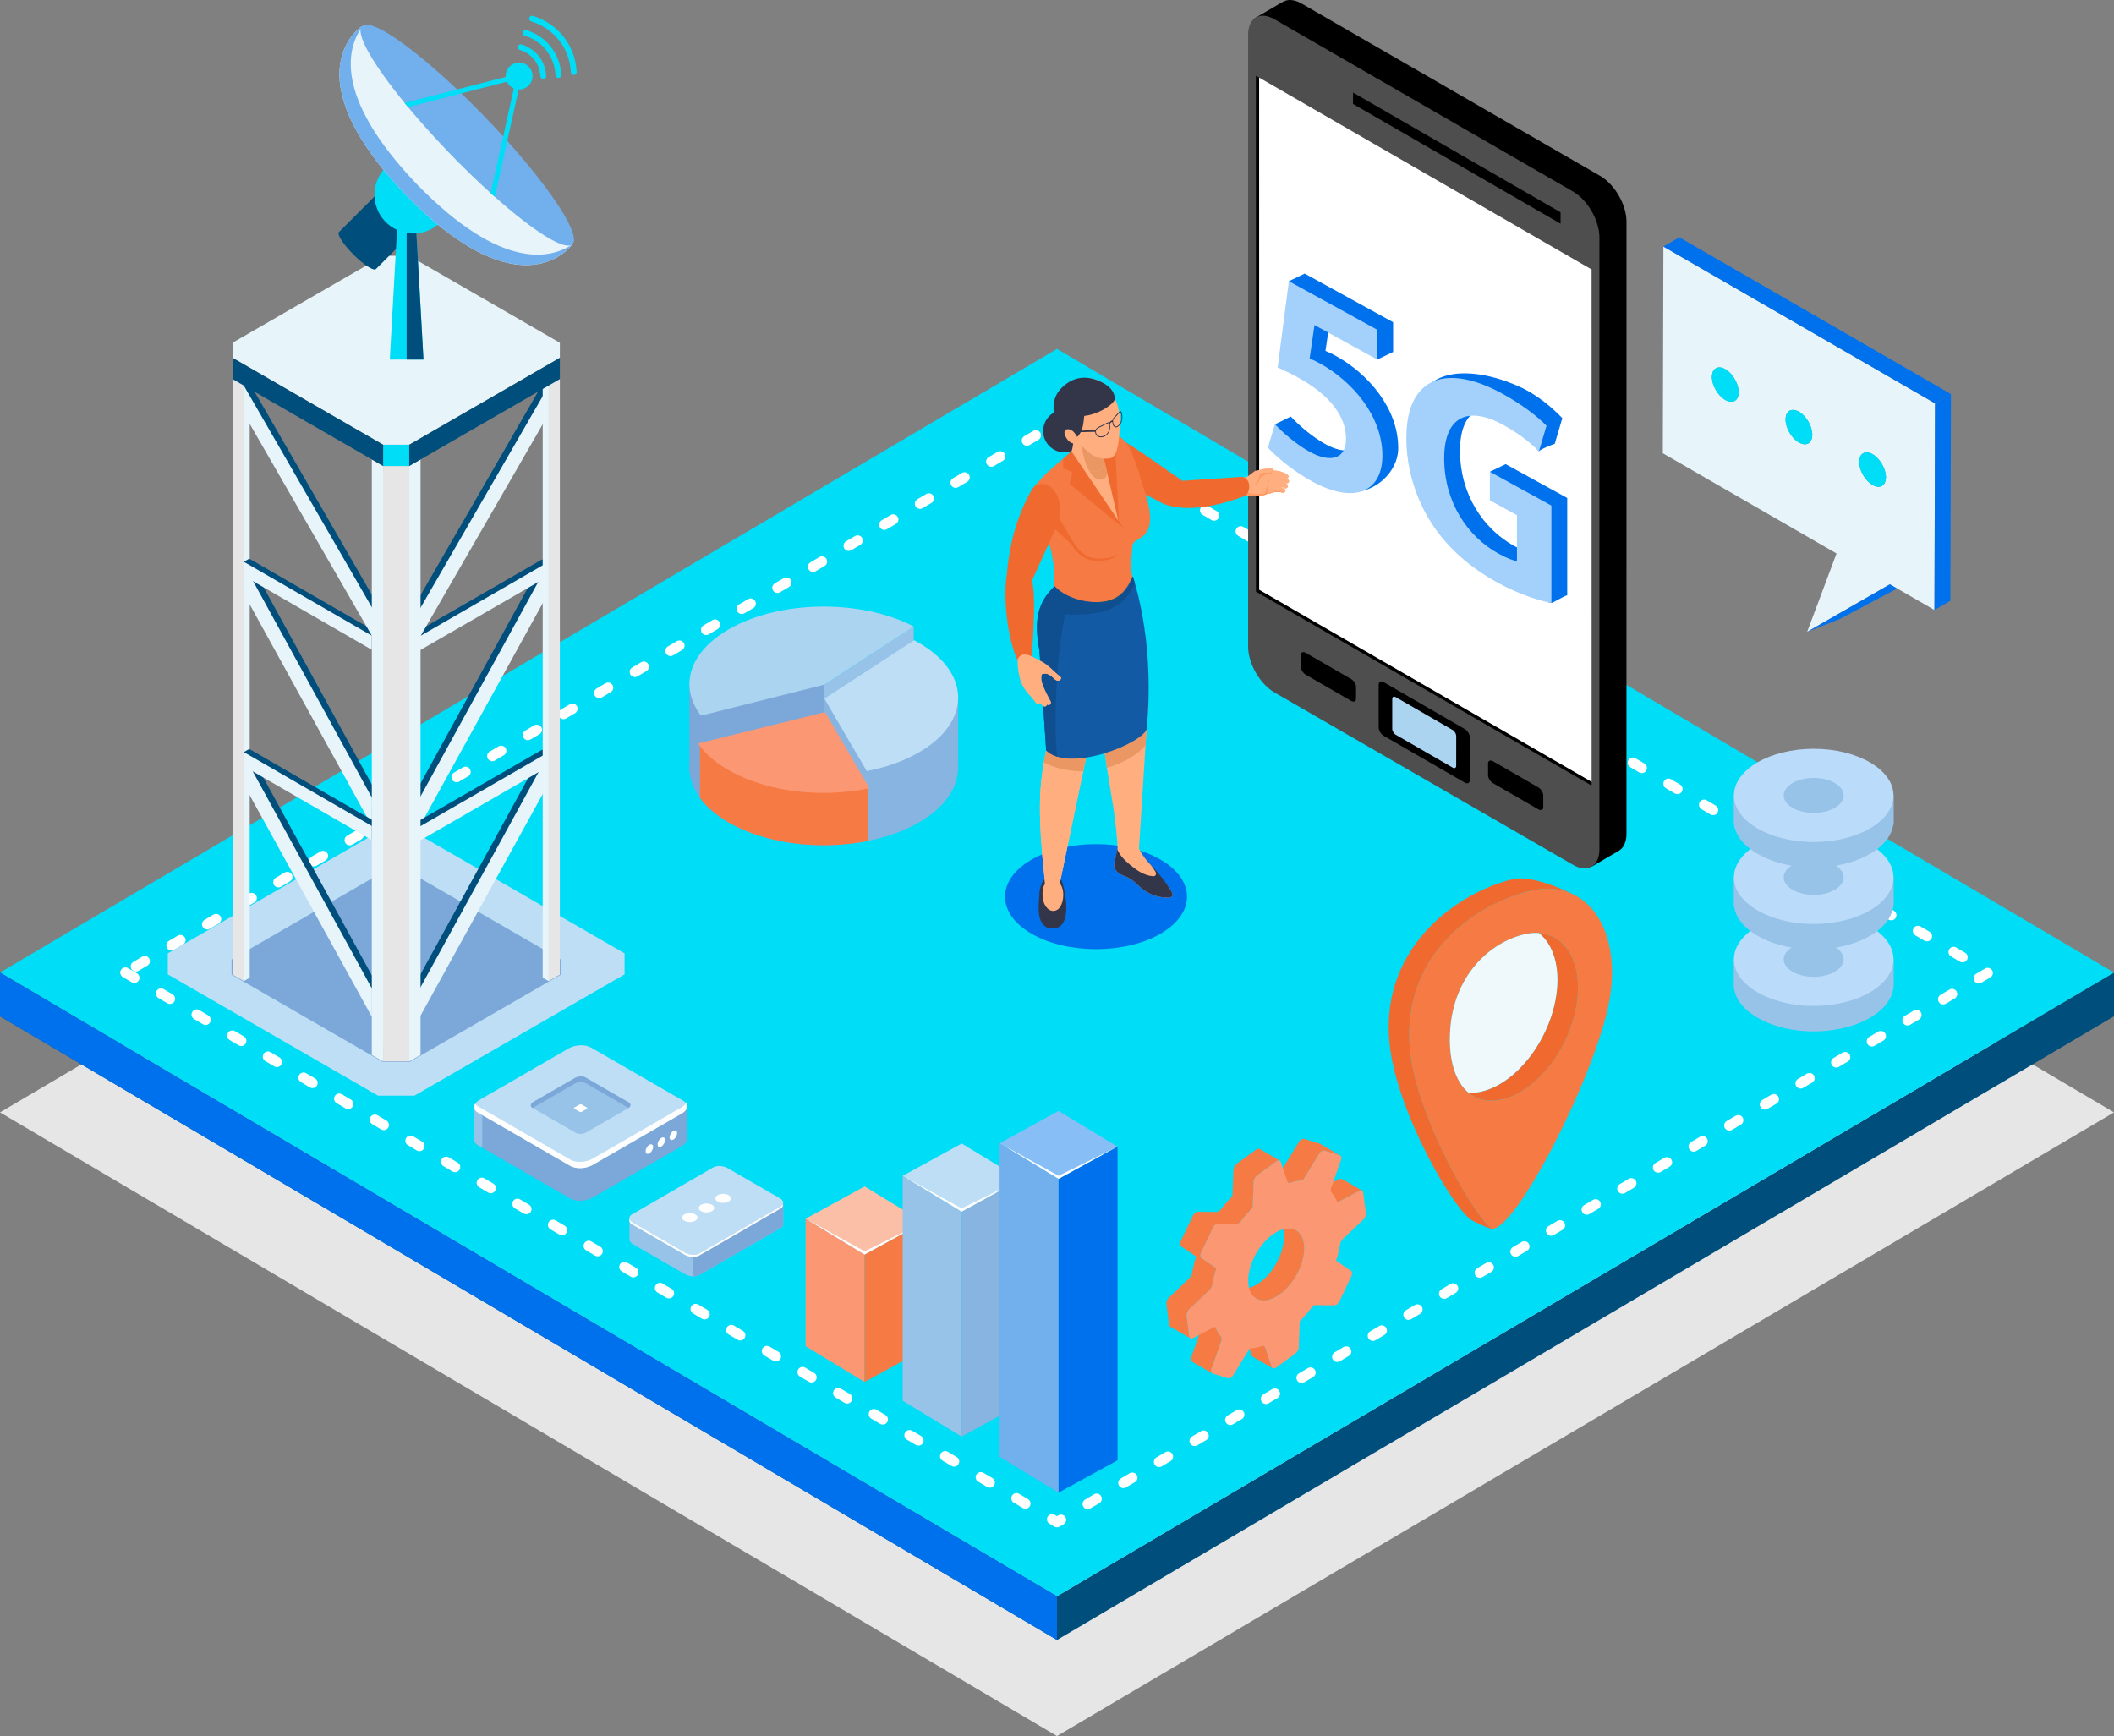 <svg width="537" height="441" viewBox="0 0 537 441" fill="none" xmlns="http://www.w3.org/2000/svg">
<rect x="0" y="0" width="537" height="441" fill="#808080" stroke="none"/>
<g clip-path="url(#clip0_56_9891)">
<path fill-rule="evenodd" clip-rule="evenodd" d="M0 282.573L268.5 124.148L537 282.573L268.5 441L0 282.573Z" fill="#E6E6E6"/>
<path fill-rule="evenodd" clip-rule="evenodd" d="M0 258.167V247.047L268.5 405.474L537 247.047V258.167L268.5 416.595L0 258.167Z" fill="#004E7C"/>
<path fill-rule="evenodd" clip-rule="evenodd" d="M0 247.047L268.5 88.623L537 247.047L268.5 405.474L0 247.047Z" fill="#00DDF7"/>
<path fill-rule="evenodd" clip-rule="evenodd" d="M31.187 248.178C30.564 247.811 30.354 247.004 30.725 246.381C31.092 245.758 31.899 245.552 32.523 245.919L34.786 247.254C35.409 247.621 35.616 248.428 35.249 249.051C34.881 249.674 34.074 249.88 33.448 249.513L31.184 248.178H31.187ZM35.176 246.614L37.44 245.279C38.063 244.912 38.273 244.105 37.903 243.482C37.532 242.859 36.728 242.653 36.105 243.02L33.841 244.355C33.218 244.722 33.011 245.529 33.379 246.155C33.746 246.778 34.553 246.988 35.176 246.617V246.614ZM44.231 241.272C43.607 241.639 42.8 241.433 42.433 240.81C42.065 240.187 42.272 239.38 42.895 239.013L45.159 237.678C45.782 237.311 46.589 237.517 46.957 238.14C47.324 238.763 47.117 239.57 46.494 239.941L44.231 241.275V241.272ZM53.285 235.93C52.661 236.297 51.854 236.091 51.487 235.468C51.12 234.844 51.326 234.038 51.95 233.67L54.213 232.336C54.836 231.968 55.643 232.175 56.011 232.798C56.378 233.421 56.172 234.228 55.548 234.598L53.285 235.933V235.93ZM62.339 230.585C61.715 230.952 60.908 230.745 60.538 230.122C60.17 229.499 60.377 228.692 61 228.325L63.264 226.99C63.887 226.623 64.694 226.83 65.065 227.453C65.432 228.076 65.226 228.883 64.602 229.25L62.339 230.585ZM71.393 225.242C70.77 225.61 69.963 225.403 69.592 224.78C69.225 224.157 69.431 223.35 70.054 222.983L72.318 221.648C72.941 221.281 73.748 221.487 74.119 222.111C74.486 222.734 74.28 223.54 73.656 223.908L71.393 225.242ZM80.447 219.9C79.824 220.268 79.017 220.061 78.649 219.438C78.282 218.815 78.489 218.008 79.112 217.637L81.375 216.303C81.999 215.935 82.806 216.142 83.173 216.765C83.54 217.388 83.334 218.195 82.71 218.562L80.447 219.897V219.9ZM89.501 214.558C88.878 214.925 88.071 214.719 87.703 214.096C87.336 213.473 87.543 212.666 88.166 212.295L90.429 210.961C91.053 210.593 91.86 210.8 92.227 211.423C92.594 212.046 92.388 212.853 91.765 213.22L89.501 214.555V214.558ZM98.555 209.216C97.932 209.583 97.125 209.377 96.757 208.754C96.39 208.13 96.597 207.324 97.22 206.956L99.484 205.622C100.107 205.254 100.914 205.461 101.281 206.084C101.649 206.707 101.442 207.514 100.819 207.885L98.555 209.219V209.216ZM107.609 203.874C106.986 204.241 106.179 204.035 105.808 203.411C105.441 202.788 105.648 201.982 106.271 201.614L108.534 200.28C109.158 199.912 109.965 200.119 110.335 200.742C110.703 201.365 110.496 202.172 109.873 202.542L107.609 203.877V203.874ZM116.663 198.532C116.04 198.899 115.233 198.692 114.866 198.069C114.498 197.446 114.705 196.639 115.328 196.272L117.592 194.937C118.215 194.57 119.022 194.777 119.389 195.4C119.757 196.023 119.55 196.83 118.927 197.197L116.663 198.532ZM125.717 193.186C125.094 193.554 124.287 193.347 123.92 192.724C123.552 192.101 123.759 191.294 124.382 190.927L126.646 189.592C127.269 189.225 128.076 189.431 128.444 190.054C128.811 190.678 128.604 191.484 127.981 191.852L125.717 193.186ZM134.772 187.844C134.148 188.211 133.341 188.005 132.974 187.382C132.606 186.759 132.813 185.952 133.436 185.585L135.7 184.25C136.323 183.883 137.13 184.089 137.498 184.712C137.865 185.335 137.658 186.142 137.035 186.509L134.772 187.844ZM143.826 182.502C143.202 182.869 142.395 182.663 142.025 182.04C141.657 181.417 141.864 180.61 142.487 180.239L144.751 178.905C145.374 178.537 146.181 178.744 146.552 179.367C146.919 179.99 146.712 180.797 146.089 181.164L143.826 182.499V182.502ZM152.88 177.16C152.256 177.527 151.449 177.321 151.082 176.697C150.715 176.074 150.921 175.268 151.545 174.9L153.808 173.566C154.431 173.198 155.238 173.405 155.606 174.028C155.973 174.651 155.767 175.458 155.143 175.825L152.88 177.16ZM161.934 171.818C161.311 172.185 160.504 171.978 160.136 171.355C159.769 170.732 159.975 169.926 160.599 169.555L162.862 168.22C163.486 167.853 164.293 168.06 164.66 168.683C165.027 169.306 164.821 170.112 164.197 170.48L161.934 171.814V171.818ZM170.988 166.476C170.365 166.843 169.558 166.636 169.19 166.013C168.823 165.39 169.029 164.583 169.653 164.213L171.916 162.878C172.54 162.511 173.347 162.717 173.714 163.341C174.081 163.964 173.875 164.77 173.251 165.141L170.988 166.476ZM180.042 161.133C179.419 161.501 178.612 161.294 178.241 160.671C177.874 160.048 178.08 159.241 178.704 158.871L180.967 157.536C181.59 157.169 182.397 157.375 182.768 157.998C183.136 158.621 182.929 159.428 182.306 159.799L180.042 161.133ZM189.096 155.791C188.473 156.159 187.666 155.952 187.295 155.329C186.928 154.706 187.134 153.899 187.758 153.532L190.021 152.197C190.645 151.83 191.452 152.036 191.822 152.66C192.19 153.283 191.983 154.089 191.36 154.457L189.096 155.791ZM198.15 150.449C197.527 150.816 196.72 150.61 196.353 149.987C195.985 149.364 196.192 148.557 196.815 148.19L199.079 146.855C199.702 146.488 200.509 146.694 200.876 147.317C201.244 147.94 201.037 148.747 200.414 149.114L198.15 150.449ZM207.204 145.107C206.581 145.474 205.774 145.268 205.407 144.645C205.039 144.022 205.246 143.215 205.869 142.848L208.133 141.513C208.756 141.146 209.563 141.352 209.93 141.975C210.298 142.598 210.091 143.405 209.468 143.772L207.204 145.107ZM216.258 139.765C215.635 140.132 214.828 139.926 214.461 139.303C214.093 138.679 214.3 137.873 214.923 137.505L217.187 136.171C217.81 135.803 218.617 136.01 218.985 136.633C219.352 137.256 219.145 138.063 218.522 138.43L216.258 139.765ZM225.313 134.423C224.689 134.79 223.882 134.583 223.512 133.96C223.144 133.337 223.351 132.531 223.974 132.163L226.238 130.829C226.861 130.461 227.668 130.668 228.039 131.291C228.406 131.914 228.199 132.721 227.576 133.088L225.313 134.423ZM234.367 129.081C233.743 129.448 232.936 129.241 232.569 128.618C232.202 127.995 232.408 127.188 233.031 126.821L235.295 125.486C235.918 125.119 236.725 125.326 237.093 125.949C237.46 126.572 237.253 127.379 236.63 127.746L234.367 129.081ZM243.421 123.739C242.797 124.106 241.99 123.899 241.623 123.276C241.256 122.653 241.462 121.846 242.086 121.479L244.349 120.144C244.972 119.777 245.779 119.984 246.147 120.607C246.514 121.23 246.308 122.037 245.684 122.404L243.421 123.739ZM252.472 118.396C251.848 118.764 251.041 118.557 250.674 117.934C250.306 117.311 250.513 116.504 251.136 116.134L253.4 114.799C254.023 114.432 254.83 114.638 255.198 115.261C255.565 115.884 255.358 116.691 254.735 117.058L252.472 118.393V118.396ZM261.526 113.054C260.902 113.422 260.095 113.215 259.728 112.592C259.361 111.969 259.567 111.162 260.191 110.791L262.454 109.457C263.077 109.089 263.884 109.296 264.252 109.919C264.619 110.542 264.412 111.349 263.789 111.72L261.526 113.054ZM269.245 109.394C268.621 109.027 268.415 108.22 268.782 107.597C269.149 106.974 269.956 106.764 270.583 107.135L272.847 108.47C273.47 108.837 273.677 109.644 273.309 110.27C272.942 110.893 272.135 111.103 271.508 110.732L269.245 109.398V109.394ZM278.299 114.737C277.675 114.369 277.469 113.563 277.836 112.939C278.204 112.316 279.011 112.107 279.634 112.477L281.897 113.812C282.521 114.179 282.731 114.986 282.36 115.609C281.993 116.232 281.186 116.442 280.562 116.071L278.299 114.737ZM287.353 120.079C286.73 119.711 286.523 118.905 286.89 118.282C287.258 117.659 288.065 117.452 288.688 117.819L290.951 119.154C291.575 119.521 291.781 120.328 291.414 120.951C291.047 121.574 290.24 121.781 289.616 121.413L287.353 120.079ZM296.407 125.421C295.784 125.054 295.577 124.247 295.944 123.624C296.312 123.001 297.119 122.794 297.742 123.161L300.006 124.496C300.629 124.863 300.839 125.67 300.468 126.293C300.101 126.916 299.294 127.126 298.67 126.756L296.407 125.421ZM305.461 130.763C304.838 130.396 304.631 129.589 304.998 128.963C305.366 128.34 306.173 128.133 306.799 128.5L309.063 129.835C309.686 130.202 309.896 131.009 309.526 131.632C309.158 132.255 308.351 132.462 307.725 132.094L305.461 130.76V130.763ZM314.515 136.108C313.892 135.741 313.682 134.934 314.053 134.308C314.42 133.685 315.227 133.478 315.85 133.846L318.114 135.18C318.737 135.548 318.947 136.354 318.576 136.977C318.209 137.601 317.402 137.807 316.779 137.44L314.515 136.105V136.108ZM323.569 141.451C322.946 141.083 322.739 140.277 323.107 139.653C323.474 139.03 324.281 138.824 324.904 139.191L327.168 140.526C327.791 140.893 328.001 141.7 327.63 142.326C327.263 142.949 326.456 143.156 325.833 142.789L323.569 141.454V141.451ZM332.623 146.793C332 146.425 331.79 145.619 332.161 144.996C332.528 144.372 333.335 144.163 333.958 144.533L336.222 145.868C336.845 146.235 337.052 147.042 336.685 147.668C336.317 148.291 335.51 148.498 334.887 148.131L332.623 146.796V146.793ZM341.677 152.135C341.054 151.768 340.844 150.961 341.215 150.338C341.582 149.715 342.389 149.505 343.013 149.875L345.276 151.21C345.899 151.577 346.106 152.384 345.739 153.007C345.371 153.63 344.564 153.837 343.941 153.47L341.677 152.135ZM350.732 157.477C350.108 157.11 349.902 156.303 350.269 155.68C350.636 155.057 351.443 154.85 352.07 155.217L354.333 156.552C354.957 156.919 355.167 157.726 354.796 158.349C354.429 158.972 353.622 159.179 352.995 158.812L350.732 157.477ZM359.786 162.819C359.162 162.452 358.952 161.645 359.323 161.019C359.69 160.396 360.497 160.189 361.121 160.556L363.384 161.891C364.008 162.258 364.214 163.065 363.847 163.688C363.479 164.311 362.672 164.518 362.049 164.151L359.786 162.816V162.819ZM368.84 168.161C368.216 167.794 368.01 166.987 368.377 166.361C368.745 165.738 369.552 165.531 370.175 165.898L372.438 167.233C373.062 167.6 373.268 168.407 372.901 169.03C372.534 169.653 371.727 169.863 371.103 169.493L368.84 168.158V168.161ZM377.894 173.503C377.271 173.136 377.064 172.329 377.431 171.706C377.799 171.083 378.606 170.877 379.229 171.244L381.493 172.579C382.116 172.946 382.322 173.753 381.955 174.379C381.588 175.002 380.781 175.209 380.157 174.841L377.894 173.507V173.503ZM386.948 178.845C386.325 178.478 386.118 177.671 386.485 177.048C386.853 176.425 387.66 176.215 388.286 176.586L390.55 177.921C391.173 178.288 391.38 179.095 391.012 179.718C390.645 180.341 389.838 180.548 389.211 180.18L386.948 178.845ZM396.002 184.188C395.379 183.82 395.172 183.014 395.539 182.391C395.907 181.767 396.714 181.561 397.337 181.928L399.601 183.263C400.224 183.63 400.434 184.437 400.063 185.06C399.696 185.683 398.889 185.893 398.266 185.522L396.002 184.188ZM405.056 189.53C404.433 189.162 404.226 188.356 404.594 187.733C404.961 187.11 405.768 186.903 406.391 187.27L408.655 188.605C409.278 188.972 409.488 189.779 409.117 190.402C408.75 191.025 407.943 191.232 407.32 190.864L405.056 189.53ZM414.11 194.872C413.487 194.505 413.277 193.698 413.648 193.075C414.015 192.452 414.822 192.245 415.445 192.612L417.709 193.947C418.332 194.314 418.539 195.121 418.171 195.744C417.804 196.367 416.997 196.577 416.374 196.207L414.11 194.872ZM423.164 200.214C422.541 199.847 422.331 199.04 422.702 198.417C423.069 197.794 423.876 197.584 424.503 197.955L426.766 199.289C427.39 199.657 427.596 200.463 427.229 201.086C426.861 201.709 426.054 201.916 425.428 201.549L423.164 200.214ZM432.218 205.556C431.595 205.189 431.385 204.382 431.756 203.759C432.123 203.136 432.93 202.926 433.554 203.297L435.817 204.631C436.44 204.999 436.647 205.805 436.28 206.428C435.912 207.052 435.105 207.258 434.482 206.891L432.218 205.556ZM441.273 210.898C440.649 210.531 440.439 209.724 440.81 209.101C441.177 208.478 441.984 208.272 442.608 208.639L444.871 209.974C445.494 210.341 445.701 211.148 445.334 211.771C444.966 212.394 444.159 212.604 443.536 212.233L441.273 210.898ZM450.327 216.24C449.703 215.873 449.497 215.066 449.864 214.44C450.231 213.817 451.038 213.61 451.662 213.978L453.925 215.312C454.549 215.68 454.755 216.486 454.388 217.113C454.02 217.736 453.213 217.942 452.59 217.575L450.327 216.24ZM459.381 221.583C458.757 221.215 458.551 220.409 458.918 219.782C459.286 219.159 460.093 218.949 460.716 219.32L462.979 220.654C463.603 221.022 463.809 221.829 463.442 222.455C463.075 223.078 462.268 223.288 461.644 222.917L459.381 221.583ZM468.435 226.925C467.812 226.557 467.605 225.751 467.972 225.128C468.34 224.505 469.147 224.298 469.773 224.665L472.037 226C472.66 226.367 472.867 227.174 472.499 227.8C472.132 228.423 471.325 228.63 470.698 228.263L468.435 226.928V226.925ZM477.489 232.267C476.866 231.9 476.659 231.093 477.026 230.47C477.394 229.847 478.201 229.637 478.824 230.007L481.088 231.342C481.711 231.709 481.921 232.516 481.55 233.139C481.183 233.762 480.376 233.972 479.749 233.602L477.486 232.267H477.489ZM486.543 237.609C485.92 237.242 485.713 236.435 486.08 235.812C486.448 235.189 487.255 234.982 487.878 235.349L490.142 236.684C490.765 237.051 490.975 237.858 490.604 238.481C490.237 239.104 489.43 239.314 488.807 238.944L486.543 237.609ZM495.594 242.951C494.971 242.584 494.764 241.777 495.131 241.154C495.499 240.531 496.306 240.324 496.929 240.692L499.193 242.026C499.816 242.394 500.022 243.2 499.655 243.823C499.288 244.447 498.481 244.653 497.854 244.286L495.591 242.951H495.594ZM504.258 246.03C504.881 245.663 505.688 245.87 506.055 246.493C506.423 247.116 506.216 247.923 505.593 248.29L503.329 249.625C502.706 249.992 501.899 249.785 501.531 249.162C501.164 248.539 501.371 247.732 501.994 247.362L504.258 246.027V246.03ZM495.203 251.373C495.827 251.005 496.634 251.212 497.004 251.835C497.372 252.458 497.165 253.265 496.542 253.632L494.278 254.967C493.655 255.334 492.848 255.128 492.477 254.504C492.11 253.881 492.317 253.075 492.94 252.707L495.203 251.373ZM486.149 256.715C486.773 256.347 487.58 256.554 487.947 257.177C488.314 257.8 488.108 258.607 487.485 258.974L485.221 260.309C484.598 260.676 483.791 260.47 483.423 259.847C483.056 259.223 483.263 258.417 483.886 258.049L486.149 256.715ZM477.095 262.057C477.719 261.69 478.526 261.896 478.893 262.519C479.26 263.142 479.054 263.949 478.43 264.32L476.167 265.654C475.544 266.022 474.737 265.815 474.369 265.192C474.002 264.569 474.208 263.762 474.832 263.395L477.095 262.06V262.057ZM468.041 267.402C468.664 267.035 469.471 267.242 469.839 267.865C470.206 268.488 470 269.294 469.376 269.665L467.113 271C466.49 271.367 465.682 271.16 465.315 270.537C464.948 269.914 465.154 269.108 465.778 268.74L468.041 267.406V267.402ZM458.987 272.744C459.61 272.377 460.417 272.584 460.788 273.207C461.155 273.83 460.949 274.637 460.326 275.004L458.062 276.339C457.439 276.706 456.632 276.499 456.261 275.876C455.894 275.253 456.1 274.446 456.724 274.076L458.987 272.741V272.744ZM449.933 278.087C450.556 277.719 451.363 277.926 451.731 278.549C452.098 279.172 451.891 279.979 451.268 280.346L449.005 281.681C448.381 282.048 447.574 281.841 447.207 281.218C446.839 280.595 447.046 279.789 447.669 279.418L449.933 278.083V278.087ZM440.879 283.429C441.502 283.061 442.309 283.268 442.677 283.891C443.044 284.514 442.837 285.321 442.214 285.688L439.951 287.023C439.327 287.39 438.52 287.184 438.153 286.561C437.785 285.937 437.992 285.131 438.615 284.763L440.879 283.429ZM431.825 288.771C432.448 288.404 433.255 288.61 433.622 289.233C433.99 289.856 433.783 290.663 433.16 291.03L430.896 292.365C430.273 292.732 429.466 292.526 429.099 291.903C428.731 291.28 428.938 290.473 429.561 290.106L431.825 288.771ZM422.771 294.113C423.394 293.746 424.201 293.952 424.572 294.575C424.939 295.198 424.732 296.005 424.109 296.376L421.846 297.71C421.222 298.078 420.415 297.871 420.048 297.248C419.68 296.625 419.887 295.818 420.51 295.451L422.774 294.116L422.771 294.113ZM413.717 299.455C414.34 299.088 415.147 299.294 415.518 299.917C415.885 300.541 415.678 301.347 415.055 301.718L412.791 303.053C412.168 303.42 411.361 303.213 410.99 302.59C410.623 301.967 410.83 301.16 411.453 300.793L413.717 299.458V299.455ZM404.662 304.797C405.286 304.43 406.093 304.637 406.46 305.26C406.828 305.883 406.621 306.689 405.998 307.057L403.734 308.391C403.111 308.759 402.304 308.552 401.936 307.929C401.569 307.306 401.776 306.499 402.399 306.129L404.662 304.794V304.797ZM395.608 310.139C396.232 309.772 397.039 309.979 397.406 310.602C397.773 311.225 397.567 312.032 396.944 312.399L394.68 313.734C394.057 314.101 393.25 313.894 392.882 313.271C392.515 312.648 392.722 311.841 393.345 311.471L395.608 310.136V310.139ZM386.554 315.482C387.178 315.114 387.985 315.321 388.352 315.944C388.719 316.567 388.513 317.374 387.889 317.741L385.626 319.076C385.003 319.443 384.196 319.236 383.828 318.613C383.461 317.99 383.667 317.184 384.291 316.816L386.554 315.482ZM377.5 320.824C378.123 320.456 378.93 320.663 379.301 321.286C379.669 321.909 379.462 322.716 378.839 323.083L376.575 324.418C375.952 324.785 375.145 324.579 374.774 323.955C374.407 323.332 374.613 322.526 375.237 322.158L377.5 320.824ZM368.446 326.166C369.069 325.798 369.876 326.005 370.244 326.628C370.611 327.251 370.404 328.058 369.781 328.425L367.518 329.76C366.894 330.127 366.087 329.921 365.72 329.298C365.353 328.675 365.559 327.868 366.183 327.5L368.446 326.166ZM359.392 331.508C360.015 331.141 360.822 331.347 361.19 331.97C361.557 332.593 361.35 333.4 360.727 333.767L358.464 335.102C357.84 335.469 357.033 335.263 356.666 334.64C356.298 334.017 356.505 333.21 357.128 332.843L359.392 331.508ZM350.338 336.85C350.961 336.483 351.768 336.689 352.136 337.312C352.503 337.936 352.296 338.742 351.673 339.113L349.409 340.448C348.786 340.815 347.979 340.608 347.612 339.985C347.244 339.362 347.451 338.555 348.074 338.188L350.338 336.853V336.85ZM341.284 342.192C341.907 341.825 342.714 342.031 343.085 342.655C343.452 343.278 343.246 344.084 342.622 344.455L340.359 345.79C339.735 346.157 338.928 345.95 338.558 345.327C338.19 344.704 338.397 343.897 339.02 343.527L341.284 342.192ZM332.23 347.534C332.853 347.167 333.66 347.374 334.027 347.997C334.395 348.62 334.188 349.427 333.565 349.797L331.301 351.132C330.678 351.499 329.871 351.293 329.504 350.669C329.136 350.046 329.343 349.24 329.966 348.869L332.23 347.534ZM323.176 352.876C323.799 352.509 324.606 352.716 324.973 353.339C325.341 353.962 325.134 354.769 324.511 355.136L322.247 356.471C321.624 356.838 320.817 356.631 320.449 356.008C320.082 355.385 320.289 354.578 320.912 354.208L323.176 352.873V352.876ZM314.121 358.219C314.745 357.851 315.552 358.058 315.919 358.681C316.287 359.304 316.08 360.111 315.457 360.478L313.193 361.813C312.57 362.18 311.763 361.974 311.395 361.35C311.028 360.727 311.235 359.921 311.858 359.553L314.121 358.219ZM305.067 363.561C305.691 363.193 306.498 363.4 306.868 364.023C307.236 364.646 307.029 365.453 306.406 365.82L304.142 367.155C303.519 367.522 302.712 367.316 302.345 366.693C301.977 366.069 302.184 365.263 302.807 364.895L305.071 363.561H305.067ZM296.013 368.903C296.637 368.536 297.444 368.742 297.814 369.365C298.182 369.988 297.975 370.795 297.352 371.162L295.088 372.497C294.465 372.864 293.658 372.658 293.287 372.035C292.92 371.412 293.126 370.605 293.75 370.238L296.013 368.903ZM286.959 374.245C287.582 373.878 288.389 374.084 288.76 374.707C289.128 375.33 288.921 376.137 288.298 376.504L286.034 377.839C285.411 378.207 284.604 378 284.236 377.377C283.869 376.754 284.076 375.947 284.699 375.58L286.962 374.245H286.959ZM277.908 379.587C278.532 379.22 279.339 379.426 279.706 380.05C280.073 380.673 279.867 381.479 279.243 381.847L276.98 383.181C276.357 383.549 275.55 383.342 275.179 382.719C274.812 382.096 275.018 381.289 275.642 380.922L277.905 379.587H277.908ZM268.854 384.929C269.478 384.562 270.285 384.769 270.655 385.392C271.023 386.015 270.816 386.822 270.193 387.189L269.172 387.789C268.772 388.032 268.254 388.051 267.821 387.799L266.591 387.074C265.967 386.707 265.757 385.9 266.128 385.277C266.496 384.654 267.303 384.444 267.929 384.815L268.49 385.146L268.858 384.929H268.854ZM261.135 380.807C261.759 381.174 261.965 381.981 261.598 382.604C261.23 383.227 260.423 383.437 259.8 383.067L257.537 381.732C256.913 381.365 256.703 380.558 257.074 379.931C257.441 379.308 258.248 379.099 258.872 379.469L261.135 380.804V380.807ZM252.081 375.465C252.704 375.832 252.914 376.639 252.544 377.262C252.176 377.885 251.369 378.092 250.746 377.724L248.483 376.39C247.859 376.022 247.649 375.216 248.02 374.593C248.387 373.97 249.194 373.76 249.818 374.13L252.081 375.465ZM243.027 370.123C243.65 370.49 243.857 371.297 243.49 371.92C243.122 372.543 242.315 372.75 241.692 372.382L239.428 371.048C238.805 370.68 238.598 369.874 238.966 369.25C239.333 368.627 240.14 368.418 240.764 368.788L243.027 370.123ZM233.973 364.781C234.596 365.148 234.806 365.955 234.436 366.578C234.068 367.201 233.261 367.407 232.635 367.04L230.371 365.705C229.748 365.338 229.538 364.531 229.909 363.908C230.276 363.285 231.083 363.079 231.709 363.446L233.973 364.781ZM224.919 359.435C225.542 359.803 225.752 360.609 225.381 361.236C225.014 361.859 224.207 362.065 223.58 361.698L221.317 360.363C220.694 359.996 220.484 359.189 220.854 358.566C221.222 357.943 222.029 357.737 222.655 358.104L224.919 359.439V359.435ZM215.865 354.093C216.488 354.46 216.698 355.267 216.327 355.894C215.96 356.517 215.153 356.726 214.53 356.356L212.266 355.021C211.643 354.654 211.436 353.847 211.804 353.224C212.171 352.601 212.978 352.391 213.601 352.762L215.865 354.096V354.093ZM206.811 348.751C207.434 349.118 207.641 349.925 207.273 350.548C206.906 351.171 206.099 351.381 205.476 351.01L203.212 349.676C202.589 349.308 202.382 348.502 202.749 347.875C203.117 347.252 203.924 347.042 204.547 347.413L206.811 348.748V348.751ZM197.757 343.409C198.38 343.776 198.59 344.583 198.219 345.206C197.852 345.829 197.045 346.039 196.421 345.668L194.158 344.334C193.535 343.966 193.328 343.16 193.695 342.537C194.063 341.913 194.87 341.707 195.493 342.074L197.757 343.409ZM188.702 338.067C189.326 338.434 189.536 339.241 189.165 339.864C188.798 340.487 187.991 340.694 187.364 340.326L185.101 338.991C184.477 338.624 184.271 337.817 184.638 337.194C185.005 336.571 185.812 336.365 186.439 336.732L188.702 338.067ZM179.648 332.725C180.272 333.092 180.478 333.899 180.111 334.522C179.744 335.145 178.937 335.351 178.313 334.984L176.05 333.649C175.426 333.282 175.22 332.475 175.587 331.852C175.955 331.229 176.762 331.023 177.385 331.39L179.648 332.725ZM170.594 327.382C171.218 327.75 171.424 328.556 171.057 329.183C170.689 329.806 169.882 330.016 169.259 329.645L166.996 328.311C166.372 327.943 166.162 327.136 166.533 326.513C166.9 325.89 167.707 325.68 168.331 326.051L170.594 327.386V327.382ZM161.54 322.037C162.163 322.404 162.373 323.211 162.003 323.837C161.635 324.46 160.828 324.667 160.205 324.3L157.942 322.965C157.318 322.598 157.108 321.791 157.479 321.168C157.846 320.545 158.653 320.338 159.277 320.706L161.54 322.04V322.037ZM152.486 316.695C153.109 317.062 153.316 317.869 152.949 318.492C152.581 319.115 151.774 319.322 151.148 318.954L148.884 317.62C148.261 317.252 148.051 316.446 148.422 315.819C148.789 315.196 149.596 314.986 150.223 315.357L152.486 316.692V316.695ZM143.432 311.353C144.055 311.72 144.262 312.527 143.895 313.15C143.527 313.773 142.72 313.983 142.097 313.612L139.833 312.278C139.21 311.91 139 311.104 139.371 310.48C139.738 309.857 140.545 309.651 141.168 310.018L143.432 311.353ZM134.378 306.011C135.001 306.378 135.211 307.185 134.84 307.808C134.473 308.431 133.666 308.637 133.043 308.27L130.779 306.935C130.156 306.568 129.946 305.761 130.317 305.138C130.684 304.515 131.491 304.305 132.114 304.676L134.378 306.011ZM125.324 300.668C125.947 301.036 126.157 301.843 125.786 302.466C125.419 303.089 124.612 303.295 123.989 302.928L121.725 301.593C121.102 301.226 120.895 300.419 121.263 299.796C121.63 299.173 122.437 298.966 123.06 299.334L125.324 300.668ZM116.27 295.326C116.893 295.694 117.103 296.5 116.732 297.123C116.365 297.747 115.558 297.956 114.931 297.586L112.668 296.251C112.044 295.884 111.838 295.077 112.205 294.454C112.573 293.831 113.38 293.624 114.006 293.992L116.27 295.326ZM107.216 289.984C107.839 290.352 108.046 291.158 107.678 291.781C107.311 292.404 106.504 292.611 105.877 292.244L103.614 290.909C102.99 290.542 102.784 289.735 103.151 289.112C103.519 288.489 104.326 288.282 104.952 288.649L107.216 289.984ZM98.162 284.642C98.785 285.009 98.992 285.816 98.624 286.439C98.257 287.062 97.45 287.269 96.826 286.902L94.563 285.567C93.939 285.2 93.73 284.393 94.1 283.77C94.468 283.147 95.275 282.937 95.898 283.307L98.162 284.642ZM89.107 279.3C89.731 279.667 89.937 280.474 89.57 281.097C89.203 281.72 88.395 281.927 87.772 281.559L85.509 280.225C84.885 279.857 84.679 279.051 85.046 278.428C85.414 277.805 86.221 277.595 86.844 277.965L89.107 279.3ZM80.053 273.958C80.677 274.325 80.883 275.132 80.516 275.758C80.148 276.381 79.341 276.588 78.718 276.221L76.455 274.886C75.831 274.519 75.621 273.712 75.992 273.089C76.359 272.466 77.166 272.259 77.79 272.626L80.053 273.961V273.958ZM70.999 268.616C71.623 268.983 71.829 269.79 71.462 270.416C71.094 271.039 70.287 271.249 69.661 270.878L67.397 269.544C66.774 269.176 66.567 268.37 66.935 267.743C67.302 267.12 68.109 266.91 68.736 267.281L70.999 268.616ZM61.945 263.274C62.568 263.641 62.778 264.448 62.408 265.071C62.04 265.694 61.233 265.9 60.61 265.533L58.346 264.198C57.723 263.831 57.513 263.024 57.884 262.398C58.251 261.775 59.058 261.568 59.682 261.936L61.945 263.27V263.274ZM52.891 257.931C53.514 258.299 53.721 259.105 53.353 259.729C52.986 260.352 52.179 260.561 51.556 260.191L49.292 258.856C48.669 258.489 48.462 257.682 48.83 257.059C49.197 256.436 50.004 256.229 50.627 256.597L52.891 257.931ZM43.837 252.589C44.46 252.957 44.667 253.763 44.299 254.386C43.932 255.009 43.125 255.219 42.502 254.849L40.238 253.514C39.615 253.147 39.405 252.34 39.776 251.717C40.143 251.094 40.95 250.884 41.573 251.255L43.837 252.589Z" fill="white"/>
<path fill-rule="evenodd" clip-rule="evenodd" d="M268.5 405.474L0 247.047V258.167L268.5 416.595V405.474Z" fill="#0071ED"/>
<path fill-rule="evenodd" clip-rule="evenodd" d="M158.657 247.516V242.17L105.267 211.36H96.013L42.623 242.17V247.516L96.013 278.326H105.267L158.657 247.516Z" fill="#BDDEF5"/>
<path fill-rule="evenodd" clip-rule="evenodd" d="M103.975 269.792H97.305L58.819 247.581V243.731L97.302 221.513H103.975L142.468 243.731V247.581L103.975 269.792Z" fill="#7BA8D9"/>
<path fill-rule="evenodd" clip-rule="evenodd" d="M65.058 145.717L95.849 201.827L94.468 202.621L94.143 203.411L67.272 156.781L63.677 146.51L65.058 145.717Z" fill="#004E7C"/>
<path fill-rule="evenodd" clip-rule="evenodd" d="M135.962 145.9L105.172 202.011L106.553 202.804L106.878 203.595L133.745 156.965L137.34 146.697L135.962 145.9Z" fill="#004E7C"/>
<path fill-rule="evenodd" clip-rule="evenodd" d="M137.34 146.697L106.553 202.804L106.563 210.009L140.466 148.501L137.34 146.697Z" fill="#E7F4FA"/>
<path fill-rule="evenodd" clip-rule="evenodd" d="M135.962 194.376L105.172 250.487L106.553 251.281L106.878 252.071L133.745 205.441L137.34 195.17L135.962 194.376Z" fill="#004E7C"/>
<path fill-rule="evenodd" clip-rule="evenodd" d="M137.34 195.17L106.553 251.28L106.563 258.485L140.466 196.977L137.34 195.17Z" fill="#E7F4FA"/>
<path fill-rule="evenodd" clip-rule="evenodd" d="M137.704 194.032L107.117 211.688L106.563 213.597L105.178 212.8V209.216L137.704 190.444L139.079 191.238L137.704 194.032Z" fill="#004E7C"/>
<path fill-rule="evenodd" clip-rule="evenodd" d="M139.079 194.825L106.563 213.597V210.009L139.079 191.238V194.825Z" fill="#E7F4FA"/>
<path fill-rule="evenodd" clip-rule="evenodd" d="M137.704 145.684L107.117 163.334L106.563 165.252L105.178 164.459V160.864L137.704 142.1L139.079 142.893L137.704 145.684Z" fill="#004E7C"/>
<path fill-rule="evenodd" clip-rule="evenodd" d="M139.079 146.481L106.563 165.252V161.664L139.079 142.893V146.481Z" fill="#E7F4FA"/>
<path fill-rule="evenodd" clip-rule="evenodd" d="M103.761 159.687L134.48 110.804L139.426 97.923L138.045 97.126L102.374 158.89L103.761 159.687Z" fill="#004E7C"/>
<path fill-rule="evenodd" clip-rule="evenodd" d="M106.72 161.769L139.243 105.37L139.262 98.208L103.597 159.972L106.72 161.769Z" fill="#E7F4FA"/>
<path fill-rule="evenodd" clip-rule="evenodd" d="M63.677 146.51L94.468 202.621L94.458 209.826L60.551 148.317L63.677 146.51Z" fill="#E7F4FA"/>
<path fill-rule="evenodd" clip-rule="evenodd" d="M65.058 194.189L95.849 250.3L94.468 251.097L94.143 251.884L67.272 205.254L63.677 194.986L65.058 194.189Z" fill="#004E7C"/>
<path fill-rule="evenodd" clip-rule="evenodd" d="M63.677 194.986L94.468 251.097L94.458 258.302L60.551 196.79L63.677 194.986Z" fill="#E7F4FA"/>
<path fill-rule="evenodd" clip-rule="evenodd" d="M60.554 95.43L59.068 96.289L60.554 100.126V246.705L61.938 249.217L63.428 248.358V97.09L60.554 95.43Z" fill="#E7F4FA"/>
<path fill-rule="evenodd" clip-rule="evenodd" d="M59.068 96.29V247.558L61.938 249.218V97.946L59.068 96.29Z" fill="#E6E6E6"/>
<path fill-rule="evenodd" clip-rule="evenodd" d="M140.729 95.43L142.218 96.293L140.729 100.126V246.705L139.348 249.217L137.858 248.358V97.09L140.729 95.43Z" fill="#E7F4FA"/>
<path fill-rule="evenodd" clip-rule="evenodd" d="M142.218 96.293V247.565L139.348 249.218V97.946L142.218 96.293Z" fill="#E6E6E6"/>
<path fill-rule="evenodd" clip-rule="evenodd" d="M63.313 193.845L93.903 211.501L94.458 213.413L95.839 212.613V209.032L63.313 190.257L61.938 191.051L63.313 193.845Z" fill="#004E7C"/>
<path fill-rule="evenodd" clip-rule="evenodd" d="M61.938 194.642L94.458 213.413V209.825L61.938 191.051V194.642Z" fill="#E7F4FA"/>
<path fill-rule="evenodd" clip-rule="evenodd" d="M63.313 145.5L93.903 163.15L94.458 165.068L95.839 164.275V160.681L63.313 141.913L61.938 142.709L63.313 145.5Z" fill="#004E7C"/>
<path fill-rule="evenodd" clip-rule="evenodd" d="M61.938 146.297L94.458 165.068V161.481L61.938 142.709V146.297Z" fill="#E7F4FA"/>
<path fill-rule="evenodd" clip-rule="evenodd" d="M97.577 159.687L66.859 110.804L61.912 97.923L63.293 97.126L98.965 158.89L97.577 159.687Z" fill="#004E7C"/>
<path fill-rule="evenodd" clip-rule="evenodd" d="M94.618 161.769L62.099 105.37L62.076 98.208L97.745 159.972L94.618 161.769Z" fill="#E7F4FA"/>
<path fill-rule="evenodd" clip-rule="evenodd" d="M106.828 116.71V267.992L103.955 269.645L100.641 146.655L103.955 118.37L106.828 116.71Z" fill="#E7F4FA"/>
<path fill-rule="evenodd" clip-rule="evenodd" d="M94.451 116.71V267.992L97.325 269.645L101.055 158.493L97.325 118.37L94.451 116.71Z" fill="#E7F4FA"/>
<path d="M103.958 118.37H97.325V269.642H103.958V118.37Z" fill="#E6E6E6"/>
<path fill-rule="evenodd" clip-rule="evenodd" d="M142.218 90.895V87.068L103.955 64.988H97.322L59.068 87.068V90.895L97.325 112.975H103.955L142.218 90.895Z" fill="#E7F4FA"/>
<path d="M103.958 112.975H97.325V118.373H103.958V112.975Z" fill="#00DDF7"/>
<path fill-rule="evenodd" clip-rule="evenodd" d="M142.218 96.293L103.955 118.37V112.975L142.218 90.895V96.293Z" fill="#004E7C"/>
<path fill-rule="evenodd" clip-rule="evenodd" d="M97.325 118.37L59.068 96.29V90.895L97.325 112.975V118.37Z" fill="#004E7C"/>
<path fill-rule="evenodd" clip-rule="evenodd" d="M110.234 53.602L100.842 44.213L86.148 58.901L86.162 58.914C86.138 58.928 86.116 58.937 86.096 58.957C85.538 59.514 87.188 62.066 89.783 64.66C92.378 67.254 94.93 68.903 95.488 68.346C95.508 68.33 95.514 68.303 95.531 68.28L95.544 68.293L110.237 53.605L110.234 53.602Z" fill="#004E7C"/>
<path fill-rule="evenodd" clip-rule="evenodd" d="M107.573 91.328H99.014L100.881 58.045H105.707L107.573 91.328Z" fill="#00DDF7"/>
<path fill-rule="evenodd" clip-rule="evenodd" d="M103.292 91.328H107.573L105.706 58.045H103.292V91.328Z" fill="#004E7C"/>
<path fill-rule="evenodd" clip-rule="evenodd" d="M114.524 46.993C115.889 52.264 112.72 57.638 107.448 59.003C102.177 60.367 96.8 57.199 95.435 51.929C94.071 46.659 97.24 41.284 102.511 39.92C107.78 38.556 113.16 41.724 114.524 46.993Z" fill="#00DDF7"/>
<path fill-rule="evenodd" clip-rule="evenodd" d="M145.407 62.03L117.943 35.04L91.974 6.611C91.974 6.611 73.41 18.45 103 49.44C132.892 80.142 145.407 62.033 145.407 62.033V62.03Z" fill="#E7F4FA"/>
<path fill-rule="evenodd" clip-rule="evenodd" d="M105.874 46.787C84.315 24.212 88.314 11.803 92.076 6.726L91.971 6.611C91.971 6.611 73.407 18.45 102.997 49.44C132.085 79.319 144.718 62.971 145.377 62.072C140.145 65.634 127.597 69.103 105.874 46.791V46.787Z" fill="#71AFED"/>
<path fill-rule="evenodd" clip-rule="evenodd" d="M145.407 62.03C143.543 63.824 135.588 58.79 125.704 50.007C125.353 49.693 124.999 49.378 124.638 49.053C121.262 46.007 117.68 42.547 114.059 38.785C110.214 34.794 106.7 30.869 103.653 27.199C103.354 26.845 103.066 26.491 102.777 26.14C94.668 16.223 90.147 8.369 91.974 6.608C94.107 4.552 104.243 11.465 116.119 22.71C116.473 23.044 116.827 23.382 117.182 23.723C119.196 25.655 121.253 27.708 123.323 29.852C124.878 31.469 126.383 33.073 127.82 34.653C128.165 35.034 128.509 35.414 128.847 35.788C140.453 48.719 147.628 59.882 145.407 62.023V62.03Z" fill="#71AFED"/>
<path d="M135.242 19.864C135.544 17.998 134.275 16.24 132.408 15.938C130.541 15.636 128.782 16.904 128.48 18.771C128.178 20.637 129.447 22.395 131.314 22.697C133.181 22.999 134.94 21.731 135.242 19.864Z" fill="#00DDF7"/>
<path fill-rule="evenodd" clip-rule="evenodd" d="M132.685 18.456L128.85 35.795L125.708 50.008C125.357 49.693 125.002 49.378 124.641 49.053L127.823 34.66L131.029 20.172L117.182 23.73L103.653 27.203C103.354 26.849 103.066 26.494 102.777 26.143L116.119 22.713L132.685 18.46V18.456Z" fill="#00DDF7"/>
<path fill-rule="evenodd" clip-rule="evenodd" d="M146.483 18.266C146.309 15.066 145.24 11.973 143.206 9.369C141.172 6.762 138.433 4.978 135.369 4.027C134.982 3.906 134.568 4.125 134.447 4.512C134.325 4.899 134.542 5.313 134.932 5.434C137.737 6.303 140.204 7.92 142.044 10.274C143.881 12.629 144.849 15.416 145.013 18.348C145.036 18.755 145.384 19.066 145.787 19.043C146.194 19.02 146.506 18.673 146.483 18.27V18.266Z" fill="#00DDF7"/>
<path fill-rule="evenodd" clip-rule="evenodd" d="M142.579 19.021C142.438 16.463 141.585 13.987 139.958 11.901C138.331 9.815 136.136 8.389 133.692 7.631C133.305 7.51 132.892 7.726 132.77 8.117C132.649 8.504 132.865 8.917 133.256 9.038C135.444 9.717 137.366 10.976 138.8 12.809C140.23 14.646 140.985 16.814 141.113 19.103C141.135 19.509 141.483 19.821 141.89 19.798C142.297 19.775 142.608 19.427 142.585 19.021H142.579Z" fill="#00DDF7"/>
<path fill-rule="evenodd" clip-rule="evenodd" d="M138.741 19.279C138.642 17.489 138.045 15.751 136.901 14.285C135.759 12.819 134.217 11.816 132.501 11.284C132.114 11.163 131.701 11.379 131.58 11.77C131.458 12.156 131.675 12.57 132.065 12.691C133.518 13.144 134.791 13.977 135.739 15.19C136.684 16.403 137.183 17.84 137.268 19.358C137.291 19.765 137.639 20.076 138.045 20.053C138.452 20.03 138.764 19.683 138.741 19.279Z" fill="#00DDF7"/>
<path fill-rule="evenodd" clip-rule="evenodd" d="M219.628 301.38L204.656 309.588L219.631 318.682L234.603 310.47L219.628 301.38Z" fill="#FBBFA8"/>
<path fill-rule="evenodd" clip-rule="evenodd" d="M204.642 341.966L219.624 351.056V318.675L204.642 309.585V341.966Z" fill="#FC9774"/>
<path fill-rule="evenodd" clip-rule="evenodd" d="M219.621 351.056L234.603 342.848V310.47L219.621 318.675V351.056Z" fill="#F57A44"/>
<path fill-rule="evenodd" clip-rule="evenodd" d="M219.628 317.865L204.656 309.588L219.631 318.682L234.603 310.47L219.628 317.865Z" fill="#FEFEFE"/>
<path fill-rule="evenodd" clip-rule="evenodd" d="M244.287 290.476L229.312 298.69L244.287 307.778L259.262 299.566L244.287 290.476Z" fill="#BDDEF5"/>
<path fill-rule="evenodd" clip-rule="evenodd" d="M229.298 355.827L244.284 364.918V307.771L229.298 298.681V355.827Z" fill="#97C3E8"/>
<path fill-rule="evenodd" clip-rule="evenodd" d="M244.28 364.918L259.262 356.713V299.566L244.28 307.771V364.918Z" fill="#87B4E0"/>
<path fill-rule="evenodd" clip-rule="evenodd" d="M268.907 282.195L253.931 290.41L268.907 299.497L283.882 291.286L268.907 282.195Z" fill="#87BEF5"/>
<path fill-rule="evenodd" clip-rule="evenodd" d="M244.287 306.962L229.312 298.691L244.287 307.778L259.262 299.567L244.287 306.962Z" fill="#FEFEFE"/>
<path fill-rule="evenodd" clip-rule="evenodd" d="M268.907 298.681L253.931 290.41L268.907 299.497L283.882 291.286L268.907 298.681Z" fill="#FEFEFE"/>
<path fill-rule="evenodd" clip-rule="evenodd" d="M253.918 370.073L268.903 379.161V299.491L253.918 290.404V370.073Z" fill="#71AFED"/>
<path fill-rule="evenodd" clip-rule="evenodd" d="M268.9 379.16L283.882 370.955V291.286L268.9 299.491V379.16Z" fill="#0071ED"/>
<path fill-rule="evenodd" clip-rule="evenodd" d="M406.431 44.659L330.642 0.899C328.661 -0.239 326.925 -0.249 325.688 0.594V0.557L318.681 4.657L321.001 14.764H326.325V158.897C326.325 163.183 329.323 168.397 333.04 170.525L404.561 211.806L404.315 220.146L411.184 216.132C412.401 215.44 413.162 213.928 413.156 211.79L413.162 56.274C413.156 51.992 410.147 46.79 406.434 44.659H406.431Z" fill="black"/>
<path fill-rule="evenodd" clip-rule="evenodd" d="M399.565 219.67L323.769 175.917C320.056 173.778 317.044 168.574 317.051 164.285V8.782C317.058 4.493 320.059 2.755 323.769 4.906L399.578 48.653C403.282 50.794 406.28 56.002 406.286 60.288L406.28 215.791C406.286 220.08 403.278 221.812 399.565 219.674V219.67Z" fill="#4E4E4E"/>
<path fill-rule="evenodd" clip-rule="evenodd" d="M319.026 19.237L319.846 19.706L319.862 149.806L404.302 198.6L404.295 199.551L319.039 150.281L319.026 19.237Z" fill="black"/>
<path fill-rule="evenodd" clip-rule="evenodd" d="M319.846 19.706L404.295 68.444L404.302 198.6L319.862 149.806L319.846 19.706Z" fill="white"/>
<path fill-rule="evenodd" clip-rule="evenodd" d="M396.415 56.825L343.698 26.399L343.702 23.51L396.415 53.939V56.825Z" fill="black"/>
<path fill-rule="evenodd" clip-rule="evenodd" d="M372.114 198.82L351.453 186.889C350.764 186.493 350.217 185.525 350.21 184.728V173.995C350.21 173.204 350.768 172.886 351.457 173.273L372.11 185.207C372.806 185.594 373.364 186.565 373.364 187.371V198.085C373.37 198.889 372.803 199.207 372.11 198.82H372.114Z" fill="black"/>
<path fill-rule="evenodd" clip-rule="evenodd" d="M369.03 195.003L354.537 186.634C354.042 186.355 353.654 185.676 353.658 185.119V177.586C353.658 177.022 354.045 176.809 354.53 177.077L369.033 185.453C369.516 185.735 369.903 186.411 369.909 186.968L369.903 194.501C369.903 195.065 369.519 195.281 369.023 195.006L369.03 195.003Z" fill="#ABD4F1"/>
<path fill-rule="evenodd" clip-rule="evenodd" d="M390.763 205.582L379.262 198.948C378.573 198.541 377.996 197.626 378.002 196.901L377.996 193.96C378.002 193.241 378.57 192.973 379.268 193.382L390.763 200.017C391.455 200.42 392.023 201.335 392.016 202.053L392.023 204.995C392.029 205.723 391.452 205.979 390.763 205.582Z" fill="black"/>
<path fill-rule="evenodd" clip-rule="evenodd" d="M343.196 178.029L331.698 171.394C331.006 170.998 330.439 170.079 330.432 169.358L330.439 166.423C330.439 165.692 331 165.433 331.698 165.839L343.196 172.483C343.889 172.867 344.463 173.792 344.463 174.503V177.455C344.456 178.173 343.892 178.435 343.196 178.035V178.029Z" fill="black"/>
<path fill-rule="evenodd" clip-rule="evenodd" d="M331.423 69.497L327.414 71.425L328.572 91.43C330.124 92.095 331.734 92.859 333.844 94.017C341.786 98.382 345.939 103.829 345.939 109.473C345.939 115.117 341.533 115.484 336.757 112.857C333.158 110.88 329.746 107.827 327.886 105.813L323.881 107.787L326.089 111.768C328.382 114.271 332.6 117.766 337.252 120.324C340.562 122.144 340.608 124.745 343.098 124.942C348.914 125.404 355.18 120.105 355.18 113.808C355.18 103.701 347.487 94.886 339.302 90.383C338.308 89.836 337.564 89.492 336.698 89.137L337.938 80.644L349.869 91.328L353.881 89.41V81.844L331.426 69.5L331.423 69.497ZM398.105 126.493L382.473 117.901L378.461 119.836L382.473 125.158L389.359 128.943V140.601C388.552 140.529 386.879 139.919 384.645 138.692C376.769 134.36 370.874 125.542 370.874 114.503C370.874 103.465 377.326 101.307 385.823 105.98C388.181 107.279 388.9 112.923 390.927 114.608C391.669 113.933 394.211 112.992 394.939 112.729L395.129 112.083L396.862 106.223C394.565 103.845 390.747 100.333 385.698 98.1C370.296 91.299 356.978 95.145 361.259 109.407C363.433 116.655 363.614 124.778 367.711 131.061C371.743 137.246 377.264 142.142 384.52 146.13C389.133 148.665 391.055 152.708 394.089 153.168C394.372 153.21 397.701 151.17 398.105 151.239V126.5V126.493Z" fill="#0071ED"/>
<path fill-rule="evenodd" clip-rule="evenodd" d="M327.401 71.425L324.547 93.358C326.099 94.023 327.709 94.788 329.819 95.945C337.757 100.31 341.914 105.757 341.914 111.401C341.914 117.045 337.511 117.412 332.735 114.789C329.136 112.811 325.725 109.758 323.865 107.741L322.067 113.697C324.363 116.199 328.579 119.695 333.23 122.253C344.272 128.323 351.158 124.728 351.158 115.736C351.158 105.629 343.465 96.811 335.277 92.312C334.283 91.767 333.539 91.42 332.673 91.066L333.913 82.569L349.852 91.331V83.766L327.398 71.422L327.401 71.425ZM394.083 128.421L378.452 119.829V127.083L385.337 130.867V142.526C384.53 142.454 382.857 141.844 380.623 140.617C372.747 136.285 366.852 127.467 366.852 116.428C366.852 105.39 373.301 103.232 381.801 107.902C386.02 110.22 388.749 112.467 390.921 114.651L392.843 108.145C390.547 105.767 386.515 102.681 381.68 100.021C367.971 92.485 357.24 95.204 357.24 111.329C357.24 118.894 359.595 126.699 363.693 132.983C367.724 139.168 373.246 144.064 380.502 148.052C385.898 151.019 391.295 152.682 394.086 153.164V128.424L394.083 128.421Z" fill="#A4D0FC"/>
<path fill-rule="evenodd" clip-rule="evenodd" d="M460.719 238.317C467.825 238.317 474.077 240.452 477.696 243.689H481.038V250.595C481.045 250.825 480.822 251.694 480.776 251.871C479.355 257.597 470.918 262.001 460.719 262.001C450.52 262.001 441.807 257.456 440.597 251.592C440.564 251.438 440.406 250.851 440.4 250.599V243.692H443.743C447.361 240.459 453.614 238.321 460.719 238.321V238.317Z" fill="#97C3E8"/>
<path fill-rule="evenodd" clip-rule="evenodd" d="M460.719 255.528C471.882 255.528 480.989 250.208 480.989 243.686C480.989 237.163 471.882 231.844 460.719 231.844C449.556 231.844 440.449 237.163 440.449 243.686C440.449 250.208 449.556 255.528 460.719 255.528Z" fill="#BBDBFA"/>
<path d="M460.719 248.139C464.926 248.139 468.336 246.147 468.336 243.689C468.336 241.231 464.926 239.239 460.719 239.239C456.512 239.239 453.102 241.231 453.102 243.689C453.102 246.147 456.512 248.139 460.719 248.139Z" fill="#97C3E8"/>
<path fill-rule="evenodd" clip-rule="evenodd" d="M483.706 146.343L459.059 160.5L467.766 137.259L483.706 146.343Z" fill="#E7F4FA"/>
<path fill-rule="evenodd" clip-rule="evenodd" d="M459.059 160.5L467.165 157.319L486.72 146.963L480.077 148.429L459.059 160.5Z" fill="#0071ED"/>
<path fill-rule="evenodd" clip-rule="evenodd" d="M491.392 154.958L491.542 102.458L422.538 62.633L422.39 115.133L440.115 125.362L491.395 154.958H491.392ZM475.681 115.399C477.548 116.478 479.057 119.091 479.05 121.239C479.044 123.384 477.525 124.253 475.658 123.174C473.792 122.095 472.28 119.478 472.286 117.334C472.293 115.189 473.815 114.323 475.681 115.399ZM456.976 104.603C458.843 105.682 460.352 108.296 460.345 110.44C460.339 112.585 458.82 113.454 456.953 112.375C455.083 111.296 453.574 108.679 453.581 106.535C453.587 104.39 455.106 103.521 456.976 104.6V104.603ZM438.248 101.579C436.381 100.5 434.872 97.887 434.879 95.742C434.885 93.597 436.404 92.728 438.271 93.807C440.137 94.886 441.65 97.503 441.643 99.648C441.637 101.793 440.115 102.658 438.248 101.583V101.579Z" fill="#E7F4FA"/>
<path fill-rule="evenodd" clip-rule="evenodd" d="M438.271 93.807C436.404 92.728 434.885 93.597 434.879 95.742C434.872 97.886 436.381 100.5 438.248 101.579C440.115 102.658 441.637 101.789 441.643 99.644C441.65 97.499 440.138 94.882 438.271 93.804V93.807Z" fill="#00DDF7"/>
<path fill-rule="evenodd" clip-rule="evenodd" d="M456.98 104.603C455.11 103.524 453.591 104.393 453.584 106.538C453.578 108.682 455.087 111.299 456.957 112.378C458.823 113.457 460.342 112.588 460.349 110.443C460.355 108.299 458.846 105.682 456.98 104.606V104.603Z" fill="#00DDF7"/>
<path fill-rule="evenodd" clip-rule="evenodd" d="M475.681 115.399C473.815 114.32 472.293 115.186 472.286 117.334C472.28 119.478 473.792 122.095 475.658 123.174C477.525 124.253 479.044 123.384 479.051 121.239C479.057 119.095 477.548 116.478 475.681 115.402V115.399Z" fill="#00DDF7"/>
<path fill-rule="evenodd" clip-rule="evenodd" d="M422.538 62.63L426.579 60.282L495.584 100.11L491.542 102.458L422.538 62.63Z" fill="#0071ED"/>
<path fill-rule="evenodd" clip-rule="evenodd" d="M491.542 102.458L495.584 100.11L495.433 152.61L491.392 154.958L491.542 102.458Z" fill="#0071ED"/>
<path fill-rule="evenodd" clip-rule="evenodd" d="M456.957 112.375C458.823 113.454 460.342 112.585 460.349 110.44C460.355 108.295 458.846 105.678 456.98 104.603C455.11 103.524 453.591 104.393 453.584 106.538C453.578 108.682 455.087 111.299 456.957 112.378V112.375Z" fill="#00DDF7"/>
<path fill-rule="evenodd" clip-rule="evenodd" d="M441.643 99.644C441.65 97.5 440.138 94.883 438.271 93.804C436.404 92.725 434.885 93.594 434.879 95.739C434.872 97.883 436.381 100.497 438.248 101.576C440.115 102.655 441.637 101.786 441.643 99.641V99.644Z" fill="#00DDF7"/>
<path fill-rule="evenodd" clip-rule="evenodd" d="M475.662 123.171C477.528 124.25 479.047 123.381 479.054 121.236C479.06 119.091 477.551 116.474 475.685 115.395C473.818 114.316 472.296 115.185 472.289 117.33C472.283 119.475 473.795 122.092 475.662 123.171Z" fill="#00DDF7"/>
<path fill-rule="evenodd" clip-rule="evenodd" d="M185.127 181.088C175.016 186.926 172.573 195.508 177.802 202.67C179.461 204.953 181.905 207.091 185.127 208.947C193.554 213.813 205.302 215.594 216.163 214.302L221.107 176.55C208.996 173.966 194.853 175.477 185.127 181.092V181.088Z" fill="#7BA8D9"/>
<path fill-rule="evenodd" clip-rule="evenodd" d="M233.393 181.088C229.794 179.013 225.588 177.501 221.11 176.546L216.167 214.299C217.597 214.128 219.011 213.912 220.399 213.636C225.145 212.692 229.604 211.128 233.393 208.944C246.724 201.253 246.724 188.779 233.393 181.088Z" fill="#87B4E0"/>
<path fill-rule="evenodd" clip-rule="evenodd" d="M209.432 173.913L232.11 159.152V181.114L209.432 195.875V173.913Z" fill="#97C3E8"/>
<path d="M209.432 173.913H175.131V195.875H209.432V173.913Z" fill="#7BA8D9"/>
<path fill-rule="evenodd" clip-rule="evenodd" d="M220.169 195.875L209.432 177.514V199.476L220.395 200.023L220.169 195.875Z" fill="#87B4E0"/>
<path fill-rule="evenodd" clip-rule="evenodd" d="M243.388 177.216L232.425 172.506V194.465L243.388 195.016V177.216Z" fill="#87B4E0"/>
<path fill-rule="evenodd" clip-rule="evenodd" d="M233.392 191.146C229.544 193.37 225.008 194.947 220.172 195.878L209.432 177.471L232.113 162.711L232.211 162.645C232.612 162.852 233.009 163.065 233.396 163.291C246.728 170.981 246.728 183.456 233.396 191.146H233.392Z" fill="#BDDEF5"/>
<path fill-rule="evenodd" clip-rule="evenodd" d="M232.11 159.152L209.429 173.913L178.074 181.79C172.494 174.559 174.849 165.787 185.127 159.854C198.032 152.403 218.716 152.171 232.11 159.149V159.152Z" fill="#ABD4F1"/>
<path fill-rule="evenodd" clip-rule="evenodd" d="M220.395 200.024V213.636C208.448 216.014 194.663 214.45 185.127 208.944C181.909 207.091 179.461 204.949 177.802 202.667V189.051L220.395 200.024Z" fill="#F57A44"/>
<path fill-rule="evenodd" clip-rule="evenodd" d="M220.395 200.024C208.448 202.398 194.663 200.834 185.127 195.324C181.909 193.471 179.461 191.33 177.802 189.047L209.429 181.226L220.169 199.633L220.395 200.02V200.024Z" fill="#FC9774"/>
<path d="M209.179 201.408C200.25 201.408 191.57 199.384 184.982 195.58C181.794 193.744 179.301 191.606 177.569 189.225L177.313 188.874L209.576 180.895L209.688 181.085L220.861 200.237L220.458 200.316C216.747 201.053 212.942 201.411 209.183 201.411L209.179 201.408ZM178.303 189.231C179.973 191.405 182.319 193.37 185.274 195.072C194.276 200.27 207.841 202.116 219.936 199.817L219.92 199.788L209.291 181.567L178.307 189.231H178.303Z" fill="#FC9774"/>
<path fill-rule="evenodd" clip-rule="evenodd" d="M278.41 241.114C284.328 241.114 290.243 239.809 294.76 237.205C303.785 231.998 303.785 223.55 294.76 218.333C290.246 215.725 284.328 214.427 278.41 214.427C272.492 214.427 266.578 215.725 262.067 218.333C253.046 223.547 253.036 231.998 262.067 237.205C266.578 239.809 272.496 241.114 278.41 241.114Z" fill="#0071ED"/>
<path fill-rule="evenodd" clip-rule="evenodd" d="M322.864 119.429L323.061 119.449L323.287 119.472L323.533 119.498L324.878 119.642L326.358 120.164C326.909 120.475 327.453 120.787 327.312 121.151C327.079 121.767 326.601 121.646 326.023 121.266C325.567 121.276 325.111 121.226 324.662 121.046C324.232 121.125 323.766 121.115 323.268 121.02C323.081 120.984 322.887 120.934 322.69 120.875L322.73 120.551L322.753 120.37L322.802 119.96L322.864 119.459V119.429Z" fill="#FFAE80"/>
<path fill-rule="evenodd" clip-rule="evenodd" d="M326.417 124.922C326.21 125.211 325.731 125.162 325.226 124.968C324.803 125.066 324.317 125.014 323.861 124.935C323.379 125.135 322.733 125.365 322.087 125.358L321.88 125.348V125.106L321.864 123.787L322.946 123.676L323.783 123.587L325.262 123.774C325.859 123.869 326.581 124.243 326.519 124.611C326.509 124.745 326.473 124.85 326.414 124.925L326.417 124.922Z" fill="#FFAE80"/>
<path fill-rule="evenodd" clip-rule="evenodd" d="M322.867 120.938L324.895 120.987L326.41 121.381C326.984 121.646 327.558 121.912 327.447 122.286C327.306 122.925 326.807 122.853 326.167 122.509C325.711 122.555 325.255 122.545 324.793 122.401C324.209 122.558 323.55 122.558 322.812 122.394L322.864 120.938H322.867Z" fill="#FFAE80"/>
<path fill-rule="evenodd" clip-rule="evenodd" d="M326.856 124.001C326.62 124.115 326.272 124.007 325.866 123.787L325.488 123.81C325.157 123.817 324.826 123.784 324.491 123.679C323.907 123.837 323.248 123.837 322.513 123.669L322.569 122.213L324.596 122.263L325.485 122.4L325.843 122.456L326.151 122.502C326.732 122.738 327.26 123.187 327.145 123.561C327.096 123.794 326.994 123.932 326.86 123.997L326.856 124.001Z" fill="#FFAE80"/>
<path fill-rule="evenodd" clip-rule="evenodd" d="M323.287 119.475L319.032 120.429C318.806 120.905 318.593 121.426 318.412 121.912C318.271 122.292 318.363 123.135 317.992 123.335C318.206 123.437 318.836 123.168 319.062 123.059C319.357 122.918 319.521 122.663 319.675 122.374C319.905 121.938 320.141 121.213 320.584 120.944C322.011 120.069 322.864 120.941 323.284 119.478L323.287 119.475Z" fill="#FFAE80"/>
<path fill-rule="evenodd" clip-rule="evenodd" d="M322.798 119.964C322.552 120.088 322.231 120.16 321.84 120.111L320.866 120.121L320.016 120.495C319.971 121.784 318.79 123.217 318.183 123.525C317.953 123.623 317.737 123.656 317.536 123.633C316.72 123.551 316.132 122.564 315.726 121.302L316.693 121.223L318.826 119.603L320.978 119.173C321.614 119.446 322.165 118.944 322.877 118.931C323.172 118.954 323.31 119.101 323.32 119.285L323.287 119.485C323.218 119.665 323.051 119.846 322.798 119.974V119.964Z" fill="#FFAE80"/>
<path fill-rule="evenodd" clip-rule="evenodd" d="M322.864 119.429L323.061 119.449L323.287 119.472L323.533 119.498L324.878 119.642L326.358 120.164C326.909 120.475 327.453 120.787 327.312 121.151C327.079 121.767 326.601 121.646 326.023 121.266C325.567 121.276 325.111 121.226 324.662 121.046C324.232 121.125 323.766 121.115 323.268 121.02C323.081 120.984 322.887 120.934 322.69 120.875L322.73 120.551L322.753 120.37L322.802 119.96L322.864 119.459V119.429Z" fill="#FFAE80"/>
<path fill-rule="evenodd" clip-rule="evenodd" d="M326.417 124.922C326.21 125.211 325.731 125.162 325.226 124.968C324.803 125.066 324.317 125.014 323.861 124.935C323.379 125.135 322.733 125.365 322.087 125.358L321.88 125.348V125.106L321.864 123.787L322.946 123.676L323.783 123.587L325.262 123.774C325.859 123.869 326.581 124.243 326.519 124.611C326.509 124.745 326.473 124.85 326.414 124.925L326.417 124.922Z" fill="#FFAE80"/>
<path fill-rule="evenodd" clip-rule="evenodd" d="M322.867 120.938L324.895 120.987L326.41 121.381C326.984 121.646 327.558 121.912 327.447 122.286C327.306 122.925 326.807 122.853 326.167 122.509C325.711 122.555 325.255 122.545 324.793 122.401C324.209 122.558 323.55 122.558 322.812 122.394L322.864 120.938H322.867Z" fill="#FFAE80"/>
<path fill-rule="evenodd" clip-rule="evenodd" d="M326.856 124.001C326.62 124.115 326.272 124.007 325.866 123.787L325.488 123.81C325.157 123.817 324.826 123.784 324.491 123.679C323.907 123.837 323.248 123.837 322.513 123.669L322.569 122.213L324.596 122.263L325.485 122.4L325.843 122.456L326.151 122.502C326.732 122.738 327.26 123.187 327.145 123.561C327.096 123.794 326.994 123.932 326.86 123.997L326.856 124.001Z" fill="#FFAE80"/>
<path fill-rule="evenodd" clip-rule="evenodd" d="M323.048 119.41C323.136 119.695 323.192 119.97 323.228 120.275C323.254 120.512 323.264 120.761 323.264 121.023C323.274 121.905 323.146 122.876 322.946 123.676C322.785 124.306 322.582 124.834 322.359 125.126L322.086 125.358C321.001 126.08 319.242 126.047 317.589 126.024C316.874 125.854 316.244 125.647 315.959 125.286L313.508 125.431C313.872 125.404 314.207 125.103 314.469 124.667C315.181 123.506 314.84 122.151 313.8 121.6L315.985 121.44L319.029 120.433L322.857 119.462L323.044 119.413L323.048 119.41Z" fill="#FFAE80"/>
<path fill-rule="evenodd" clip-rule="evenodd" d="M317.743 126.385H317.763H317.746C317.556 126.385 317.451 126.352 317.268 126.303C317.372 126.332 317.477 126.358 317.589 126.385C317.641 126.385 317.694 126.385 317.746 126.385H317.743Z" fill="#FF9861"/>
<path fill-rule="evenodd" clip-rule="evenodd" d="M316.444 126.011C316.398 125.988 316.356 125.965 316.313 125.942C316.356 125.965 316.398 125.992 316.444 126.011Z" fill="#FF9861"/>
<path fill-rule="evenodd" clip-rule="evenodd" d="M322.123 125.355C322.706 125.355 323.29 125.162 323.746 124.981C323.29 125.165 322.71 125.355 322.123 125.355ZM325.938 125.126C326.131 125.126 326.292 125.073 326.397 124.945C326.292 125.07 326.135 125.122 325.938 125.126ZM324.708 125.021C324.708 125.021 324.704 125.021 324.701 125.021C324.701 125.021 324.704 125.021 324.708 125.021ZM324.714 125.021C324.875 125.021 325.032 125.008 325.18 124.975C325.029 125.008 324.875 125.021 324.714 125.021ZM325.295 124.995C325.295 124.995 325.285 124.991 325.282 124.988C325.285 124.988 325.291 124.991 325.295 124.995ZM325.265 124.985C325.265 124.985 325.239 124.975 325.226 124.968C325.239 124.975 325.252 124.978 325.265 124.985ZM325.203 124.975C325.203 124.975 325.219 124.975 325.226 124.968C325.216 124.968 325.209 124.972 325.203 124.975ZM323.812 124.959C323.828 124.952 323.848 124.945 323.868 124.936C323.848 124.942 323.832 124.952 323.812 124.959ZM323.937 124.949C323.914 124.945 323.887 124.939 323.868 124.936C323.891 124.939 323.914 124.945 323.937 124.949Z" fill="#FF9861"/>
<path fill-rule="evenodd" clip-rule="evenodd" d="M322.116 125.355H322.123C322.706 125.355 323.29 125.162 323.746 124.981C323.746 124.981 323.753 124.981 323.756 124.981C323.773 124.975 323.792 124.968 323.809 124.962C323.825 124.955 323.845 124.945 323.864 124.939C323.887 124.942 323.91 124.948 323.933 124.952C323.963 124.955 323.989 124.962 324.019 124.965C324.245 125.001 324.478 125.024 324.701 125.027C324.701 125.027 324.704 125.027 324.708 125.027C324.708 125.027 324.708 125.027 324.714 125.027C324.875 125.027 325.032 125.014 325.18 124.981C325.18 124.981 325.193 124.981 325.2 124.978C325.2 124.978 325.216 124.978 325.223 124.971C325.223 124.971 325.249 124.981 325.262 124.988C325.262 124.988 325.272 124.991 325.278 124.994C325.278 124.994 325.288 124.998 325.291 125.001C325.515 125.08 325.728 125.129 325.915 125.135H325.938C326.131 125.135 326.292 125.083 326.397 124.955C326.397 124.955 326.41 124.939 326.417 124.929C326.289 124.988 326.151 125.011 326.013 125.011C325.728 125.011 325.452 124.906 325.311 124.758C325.124 124.811 324.944 124.847 324.767 124.847C324.517 124.847 324.281 124.778 324.048 124.594C323.576 124.912 322.975 125.109 322.359 125.132L322.086 125.365H322.1H322.113L322.116 125.355Z" fill="#FF9861"/>
<path fill-rule="evenodd" clip-rule="evenodd" d="M317.746 126.021H317.766C319.367 126.021 321.037 126.054 322.09 125.355L322.359 125.122C322.316 125.122 322.273 125.122 322.231 125.122C322.113 125.122 321.995 125.116 321.877 125.099L322.434 121.584C322.319 121.663 321.503 125.231 321.368 125.296C320.751 125.601 319.941 125.395 319.049 125.483C318.944 125.49 318.836 125.496 318.731 125.496C318.038 125.496 317.415 125.326 316.871 124.972C316.716 125.221 316.529 125.431 316.31 125.572C316.352 125.595 316.395 125.621 316.441 125.641C316.674 125.755 316.959 125.854 317.264 125.936C317.369 125.962 317.477 125.991 317.586 126.018H317.74L317.746 126.021Z" fill="#FF9861"/>
<path fill-rule="evenodd" clip-rule="evenodd" d="M323.156 119.829C323.205 119.731 323.248 119.613 323.287 119.475L323.081 119.521C323.11 119.623 323.133 119.728 323.156 119.829Z" fill="#FF9861"/>
<path fill-rule="evenodd" clip-rule="evenodd" d="M318.12 123.355C318.396 123.355 318.872 123.151 319.065 123.056C319.36 122.915 319.525 122.659 319.679 122.371C319.908 121.935 320.145 121.21 320.587 120.941C321.88 120.147 322.7 120.787 323.156 119.829C323.133 119.728 323.11 119.623 323.081 119.521L319.029 120.429C318.803 120.905 318.59 121.426 318.409 121.912C318.268 122.292 318.36 123.135 317.989 123.335C318.022 123.351 318.068 123.358 318.114 123.358L318.12 123.355Z" fill="#FF9861"/>
<path fill-rule="evenodd" clip-rule="evenodd" d="M322.798 119.964C322.552 120.089 322.231 120.161 321.84 120.112L320.866 120.121L320.017 120.495C319.971 121.784 318.786 123.217 318.179 123.525C317.95 123.624 317.733 123.657 317.533 123.634C316.716 123.552 316.129 123.043 315.722 121.781L316.648 121.227C319.452 119.813 319.748 118.98 322.877 118.928C323.172 118.954 323.31 119.098 323.32 119.282L323.287 119.482C323.218 119.662 323.051 119.843 322.798 119.971V119.964Z" fill="#FFAE80"/>
<path fill-rule="evenodd" clip-rule="evenodd" d="M315.404 121.131C318.088 121.377 317.671 125.641 315.946 126.106C314.955 126.349 303.562 131.137 295.485 127.946L284.932 122.443L280.762 123.122L282.226 110.293C286.769 112.536 291.273 115.822 300.347 122.138L315.404 121.131Z" fill="#F06A30"/>
<path fill-rule="evenodd" clip-rule="evenodd" d="M270.727 155.749V170.978C270.727 172.002 271.597 173.031 273.348 173.654C275.113 174.281 277.062 174.281 278.83 173.654C280.585 173.031 281.458 172.002 281.448 170.978V155.749C281.448 154.073 281.008 152.427 280.165 150.971L279.657 150.092C278.765 148.56 278.305 146.812 278.322 145.042L278.345 147.409V146.645L278.351 146.35L278.361 145.586V144.963H273.814V145.586L273.824 146.334V146.662L273.831 147.409L273.854 145.042C273.87 146.816 273.404 148.56 272.519 150.098L272.01 150.974C271.17 152.424 270.724 154.076 270.724 155.752L270.727 155.749Z" fill="white"/>
<path fill-rule="evenodd" clip-rule="evenodd" d="M270.728 157.08V167.177C270.741 167.961 271.262 168.745 272.299 169.342C274.392 170.552 277.784 170.552 279.877 169.342C280.395 169.043 280.789 168.696 281.048 168.328C281.31 167.958 281.442 167.568 281.448 167.177V157.08C281.435 157.864 280.913 158.644 279.88 159.244C277.787 160.455 274.395 160.455 272.302 159.244C271.262 158.644 270.741 157.864 270.734 157.08H270.731H270.728Z" fill="#FF4555"/>
<path fill-rule="evenodd" clip-rule="evenodd" d="M272.187 167.803C273.224 168.574 274.612 168.994 276.088 168.994C277.571 168.994 278.955 168.574 279.988 167.803C280.822 167.187 281.33 166.42 281.448 165.613V166.836C281.153 167.38 280.733 167.856 280.172 168.272C279.044 169.105 277.567 169.528 276.088 169.528C274.608 169.528 273.132 169.109 272.007 168.272C271.433 167.849 271.01 167.357 270.728 166.833V165.616C270.846 166.426 271.357 167.19 272.187 167.807V167.803Z" fill="white"/>
<path fill-rule="evenodd" clip-rule="evenodd" d="M274.477 144.031C275.369 143.516 276.813 143.516 277.702 144.031C278.591 144.546 278.594 145.379 277.702 145.894C276.813 146.409 275.366 146.409 274.477 145.894C273.585 145.379 273.585 144.546 274.477 144.031Z" fill="#86AD1C"/>
<path fill-rule="evenodd" clip-rule="evenodd" d="M275.199 144.448C275.691 144.166 276.488 144.166 276.977 144.448C277.465 144.73 277.465 145.189 276.977 145.474C276.485 145.756 275.691 145.756 275.199 145.474C274.707 145.189 274.707 144.73 275.199 144.448Z" fill="#5D7813"/>
<path fill-rule="evenodd" clip-rule="evenodd" d="M279.165 145.032V147.203C279.204 147.685 278.906 148.173 278.266 148.541C277.062 149.236 275.11 149.236 273.906 148.541C273.306 148.193 273.004 147.737 273.004 147.285V145.032H279.162H279.165Z" fill="#FF4555"/>
<path fill-rule="evenodd" clip-rule="evenodd" d="M273.91 143.772C272.709 144.468 272.709 145.592 273.91 146.288C275.113 146.98 277.065 146.98 278.269 146.288C279.473 145.592 279.473 144.468 278.269 143.772C277.065 143.077 275.113 143.077 273.91 143.772Z" fill="#FF4555"/>
<path fill-rule="evenodd" clip-rule="evenodd" d="M266.053 175.002V190.231C266.049 191.258 266.919 192.284 268.674 192.907C270.439 193.534 272.391 193.534 274.159 192.907C275.911 192.284 276.783 191.258 276.777 190.231V175.002C276.777 173.326 276.337 171.68 275.494 170.224L274.985 169.345C274.093 167.813 273.634 166.065 273.647 164.295L273.67 166.662V165.898L273.68 165.603L273.686 164.839V164.216H269.143V164.839L269.153 165.587V165.915L269.163 166.662L269.186 164.295C269.202 166.069 268.736 167.813 267.85 169.351L267.342 170.227C266.502 171.676 266.056 173.329 266.056 175.005L266.053 175.002Z" fill="white"/>
<path fill-rule="evenodd" clip-rule="evenodd" d="M266.053 176.336V186.434C266.066 187.217 266.587 188.001 267.624 188.598C269.717 189.808 273.112 189.808 275.205 188.598C275.724 188.3 276.114 187.955 276.376 187.585C276.636 187.214 276.767 186.824 276.773 186.434V176.336C276.763 177.117 276.239 177.901 275.205 178.501C273.112 179.708 269.717 179.711 267.624 178.501C266.587 177.904 266.066 177.12 266.059 176.336H266.056H266.053Z" fill="#FF4555"/>
<path fill-rule="evenodd" clip-rule="evenodd" d="M267.513 179.176C268.552 179.734 269.937 180.036 271.413 180.036C272.889 180.036 274.28 179.734 275.313 179.176C276.147 178.73 276.652 178.179 276.77 177.596V178.639C276.491 179.016 276.065 179.367 275.497 179.672C274.365 180.275 272.889 180.577 271.413 180.577C269.937 180.577 268.457 180.275 267.332 179.672C266.761 179.363 266.332 179.012 266.053 178.632V177.596C266.174 178.179 266.683 178.734 267.513 179.176Z" fill="white"/>
<path fill-rule="evenodd" clip-rule="evenodd" d="M267.513 187.06C268.552 187.831 269.937 188.251 271.413 188.251C272.889 188.251 274.28 187.831 275.313 187.06C276.147 186.444 276.652 185.68 276.77 184.87V186.093C276.475 186.634 276.058 187.113 275.497 187.526C274.365 188.362 272.889 188.779 271.413 188.779C269.937 188.779 268.457 188.359 267.332 187.526C266.761 187.1 266.332 186.611 266.053 186.086V184.87C266.174 185.676 266.683 186.444 267.513 187.06Z" fill="white"/>
<path fill-rule="evenodd" clip-rule="evenodd" d="M274.493 164.285V166.459C274.529 166.938 274.231 167.43 273.595 167.797C272.391 168.492 270.439 168.492 269.238 167.797C268.638 167.449 268.336 166.993 268.336 166.538V164.285H274.493Z" fill="#FF4555"/>
<path fill-rule="evenodd" clip-rule="evenodd" d="M267.67 235.845C271.997 235.576 271.042 228.23 269.871 224.232C269.448 222.789 267.713 222.084 266.282 222.556C264.852 223.025 263.973 225.744 264.019 227.246C264.058 228.653 262.556 236.166 267.67 235.848V235.845Z" fill="#333549"/>
<path fill-rule="evenodd" clip-rule="evenodd" d="M270.035 228.207C270.767 222.009 263.989 221.497 264.911 228.243C265.154 230.04 266.282 231.348 267.421 231.398C269.189 231.476 269.884 229.499 270.035 228.207Z" fill="#FFAE80"/>
<path fill-rule="evenodd" clip-rule="evenodd" d="M290.131 225.764C292.014 227.269 294.399 228.076 296.771 228.01C297.096 228 297.457 227.958 297.667 227.702C297.988 227.308 297.762 226.708 297.496 226.275C295.311 222.717 291.214 219.687 289.416 215.899C289.21 215.467 289.023 214.991 288.655 214.696C288.091 214.247 287.297 214.348 286.612 214.168C285.975 214.004 285.296 213.594 284.715 213.912C284.184 214.201 284.076 214.922 283.918 215.522C283.748 216.162 283.456 217.765 283.246 218.395C283.036 219.025 282.911 219.717 283.098 220.353C283.328 221.146 283.994 221.724 284.699 222.101C285.404 222.481 286.179 222.714 286.881 223.101C288.098 223.777 289.039 224.885 290.135 225.757L290.131 225.764Z" fill="#FFAE80"/>
<path fill-rule="evenodd" clip-rule="evenodd" d="M297.67 227.705C297.46 227.958 297.096 227.997 296.778 228.007C294.406 228.076 292.014 227.276 290.135 225.767C289.039 224.895 288.094 223.78 286.881 223.104C286.175 222.721 285.401 222.481 284.699 222.111C283.994 221.727 283.331 221.146 283.098 220.353C282.908 219.72 283.039 219.028 283.239 218.395C283.42 217.854 283.659 216.326 283.833 215.771L283.912 215.522C284.072 214.929 284.184 214.207 284.715 213.915C285.289 213.594 285.972 214.004 286.605 214.178C287.297 214.348 288.094 214.247 288.655 214.699C289.026 215.001 289.21 215.473 289.42 215.906C290.122 217.401 291.198 218.618 292.362 219.772C294.15 221.53 296.181 224.134 297.496 226.282C297.759 226.715 297.988 227.318 297.667 227.708L297.67 227.705Z" fill="#333549"/>
<path fill-rule="evenodd" clip-rule="evenodd" d="M293.642 221.838C293.671 222.081 293.592 222.34 293.389 222.481C293.218 222.583 293.008 222.583 292.805 222.57C290.696 222.409 288.836 221.143 287.199 219.798C286.356 219.103 285.532 218.372 284.86 217.506C284.446 216.975 284.085 216.391 283.836 215.768L283.915 215.519C284.076 214.925 284.099 213.666 284.63 213.374C285.201 213.053 285.975 213.394 286.608 213.564C287.3 213.735 288.337 213.345 288.901 213.797C289.275 214.096 289.111 215.102 289.321 215.535C290.026 217.034 291.201 218.615 292.369 219.772C292.73 220.264 293.074 220.736 293.353 221.189C293.484 221.389 293.605 221.602 293.645 221.841L293.642 221.838Z" fill="#FFAE80"/>
<path fill-rule="evenodd" clip-rule="evenodd" d="M291.66 178.911C291.601 179.878 291.522 180.996 291.447 182.229C291.372 183.394 291.29 184.656 291.204 185.994C291.135 187.073 291.066 188.195 290.991 189.352C290.25 200.952 289.328 215.506 289.328 215.528L289.282 215.61C288.229 217.572 284.273 218.008 283.909 215.528C283.485 207.861 282.124 201.178 281.163 195.045C280.838 192.95 280.559 190.923 280.385 188.942C280.228 187.25 280.149 185.591 280.182 183.958V183.715C280.205 182.292 280.32 180.895 280.536 179.511C280.605 179.094 280.687 178.688 280.769 178.278L289.702 172.477C289.702 172.726 291.654 178.642 291.654 178.904L291.66 178.911Z" fill="#FFAE80"/>
<path fill-rule="evenodd" clip-rule="evenodd" d="M281.169 166.115C279.686 173.706 278.84 179.711 277.941 184.305C277.872 184.653 277.807 184.994 277.738 185.325C277.374 187.086 276.98 188.628 276.527 189.953C276.429 190.254 276.331 190.543 276.219 190.808L275.478 194.363L275.153 195.914L269.419 223.393L269.212 224.37L269.025 225.268C269.025 227.433 265.712 226.698 265.515 224.875C265.498 224.74 265.482 224.596 265.469 224.458C265.423 224.048 265.38 223.648 265.341 223.248C263.563 206.651 264.055 199.968 265.174 193.691C265.311 192.891 265.462 192.087 265.623 191.277C265.849 190.113 266.092 188.926 266.335 187.657C266.273 187.247 266.237 186.84 266.191 186.43L266.161 186.112L266.138 185.939C265.164 177.304 265.413 170.68 265.633 166.111H281.176L281.169 166.115Z" fill="#FFAE80"/>
<path fill-rule="evenodd" clip-rule="evenodd" d="M281.169 166.115C279.686 173.706 278.84 179.711 277.941 184.305C277.872 184.653 277.807 184.994 277.738 185.325C277.374 187.086 276.98 188.628 276.527 189.953C276.429 190.254 276.331 190.543 276.219 190.808L275.478 194.363L275.153 195.914L269.419 223.393L269.212 224.37L269.025 225.268C269.025 227.433 265.712 226.698 265.515 224.875C265.498 224.74 265.482 224.596 265.469 224.458C265.423 224.048 265.38 223.648 265.341 223.248C263.563 206.651 264.055 199.968 265.174 193.691C265.311 192.891 265.462 192.087 265.623 191.277C265.849 190.113 266.092 188.926 266.335 187.657C266.273 187.247 266.237 186.84 266.191 186.43L266.161 186.112L266.138 185.939C265.164 177.304 265.413 170.68 265.633 166.111H281.176L281.169 166.115Z" fill="#FFAE80"/>
<path fill-rule="evenodd" clip-rule="evenodd" d="M274.825 195.918C274.933 195.918 275.038 195.918 275.149 195.918L275.474 194.367L275.874 192.445C274.68 192.625 273.506 192.73 272.387 192.73C271.01 192.73 269.717 192.576 268.575 192.228C268.575 192.238 268.575 192.245 268.579 192.255C268.352 192.176 268.139 192.091 267.936 192.005C267.093 191.674 266.348 191.218 265.744 190.622C265.702 190.845 265.659 191.064 265.616 191.284C265.456 192.094 265.305 192.894 265.167 193.698C268.3 195.255 271.61 195.921 274.821 195.921L274.825 195.918Z" fill="#EB9763"/>
<path fill-rule="evenodd" clip-rule="evenodd" d="M281.169 195.045C285.224 193.934 288.741 191.848 290.997 189.352C291.073 188.195 291.142 187.076 291.211 185.994C291.224 185.742 291.24 185.493 291.257 185.247C291.257 185.256 291.257 185.266 291.257 185.276C290.601 187.063 285.939 189.73 280.651 191.336C280.802 192.55 280.979 193.786 281.176 195.042L281.169 195.045Z" fill="#EB9763"/>
<path fill-rule="evenodd" clip-rule="evenodd" d="M291.25 185.28C289.895 188.966 271.554 196.357 265.748 190.618L264.045 165.279C262.47 156.962 263.848 152.673 268.169 148.652C268.69 148.167 269.251 147.691 269.855 147.209L282.737 146.688L287.783 146.484C292.162 160.441 292.28 175.645 291.253 185.283L291.25 185.28Z" fill="#125AA3"/>
<path fill-rule="evenodd" clip-rule="evenodd" d="M268.582 192.252C268.582 192.252 268.582 192.235 268.578 192.225C268.359 192.16 268.146 192.084 267.942 192.002C268.142 192.088 268.355 192.173 268.585 192.252H268.582Z" fill="#606F4F"/>
<path fill-rule="evenodd" clip-rule="evenodd" d="M288.284 148.157C288.284 148.157 288.294 148.13 288.301 148.121L287.786 146.478C287.786 146.478 287.783 146.484 287.783 146.487C287.956 147.042 288.124 147.599 288.284 148.157Z" fill="#5BB9C0"/>
<path fill-rule="evenodd" clip-rule="evenodd" d="M268.579 192.225C267.408 183.368 268.749 163.032 270.626 156.09C271.38 156.119 272.105 156.135 272.801 156.135C281.904 156.135 285.968 153.6 288.284 148.16C288.124 147.602 287.956 147.045 287.783 146.491C287.448 147.294 287.081 148.048 286.657 148.734C285.073 151.587 282.737 153.033 279.709 153.033C279.289 153.033 278.856 153.007 278.413 152.951C275.064 152.925 270.757 151.813 267.896 148.911C264.918 151.78 263.422 154.824 263.418 159.398C263.418 161.12 263.628 163.055 264.048 165.282L264.344 169.679L264.383 170.26L264.836 177.012L264.878 177.645L264.934 178.491L265.17 182.023L265.748 190.615C266.19 191.038 266.886 191.553 267.942 192.002C268.149 192.084 268.362 192.156 268.579 192.225Z" fill="#104F8F"/>
<path fill-rule="evenodd" clip-rule="evenodd" d="M289.715 136.659C288.396 137.479 287.727 137.63 287.638 138.817C287.56 140.411 287.277 142.316 287.304 144.031C287.304 144.218 287.304 144.395 287.317 144.553C287.343 145.009 287.396 145.451 287.491 145.881C287.53 146.081 287.586 146.281 287.651 146.484C286.392 149.475 284.728 151.794 281.412 152.636C280.582 152.853 279.549 152.958 278.407 152.945C274.976 152.918 270.534 151.751 267.677 148.682C268.306 144.028 266.725 138.076 265.088 133.075C263.829 129.212 262.513 125.926 262.162 124.266C265.193 120.459 268.844 117.294 272.732 114.582C276.626 111.874 278.407 108.43 282.845 110.093C287.284 111.756 287.773 116.553 289.397 120.039C289.738 123.407 295.226 133.222 289.712 136.653L289.715 136.659Z" fill="#F57A44"/>
<path fill-rule="evenodd" clip-rule="evenodd" d="M282.849 152.141C284.551 151.43 285.736 150.239 286.658 148.734C287.031 148.062 287.363 147.314 287.651 146.488C286.589 149.013 285.237 151.056 282.849 152.141Z" fill="#4D7281"/>
<path fill-rule="evenodd" clip-rule="evenodd" d="M279.706 153.03C282.737 153.03 285.073 151.584 286.657 148.73C285.736 150.236 284.551 151.426 282.849 152.138C282.406 152.338 281.93 152.505 281.415 152.636C280.628 152.84 279.663 152.944 278.597 152.944C278.535 152.944 278.473 152.944 278.41 152.944C275.061 152.918 270.754 151.807 267.893 148.904C270.754 151.81 275.064 152.918 278.41 152.944C278.856 153 279.289 153.026 279.706 153.026V153.03Z" fill="#1D566A"/>
<path fill-rule="evenodd" clip-rule="evenodd" d="M284.276 140.581C283.393 141.313 281.901 141.923 278.975 141.923C276.524 141.923 274.221 140.352 272.699 137.784L268.904 131.412L265.095 133.075L265.213 133.439L268.589 132.583L267.841 134.249L272.171 138.312C273.693 140.876 275.996 142.451 278.446 142.451C282.055 142.451 283.489 141.522 284.276 140.581Z" fill="#F06A30"/>
<path fill-rule="evenodd" clip-rule="evenodd" d="M262.139 124.309C258.485 130.687 256.431 137.879 255.781 145.786C254.765 151.58 255.86 162.13 258.485 167.699C259.137 166.892 260.309 166.535 262.139 166.748C262.569 158.998 263.09 151.482 262.139 147.462L267.985 134.678C272.007 125.909 265.429 120.131 262.139 124.306V124.309Z" fill="#F06A30"/>
<path fill-rule="evenodd" clip-rule="evenodd" d="M269.248 172.775C268.93 172.959 268.457 172.985 268.005 172.611C267.027 171.595 266.004 170.788 264.685 171.24C264.449 171.664 264.432 172.241 264.573 172.913L264.609 173.061C264.951 174.497 265.931 176.363 266.932 178.232C267.047 178.55 266.968 178.786 266.798 178.921C266.574 179.114 266.184 179.134 265.889 178.944C265.941 179.468 265.266 179.665 264.813 179.19L264.137 178.449C264.062 179.055 263.34 178.885 263.117 178.449L261.834 176.861C260.958 176.019 260.24 175.002 259.62 173.854C259.538 173.687 259.449 173.523 259.367 173.352C258.767 171.47 258.455 169.581 258.478 167.699C258.918 166.134 260.319 165.905 262.129 166.751L264.295 167.873C266.312 168.86 267.339 170.28 269.504 172.031C269.681 172.274 269.533 172.595 269.238 172.772L269.248 172.775Z" fill="#FFAE80"/>
<path fill-rule="evenodd" clip-rule="evenodd" d="M266.798 178.917C266.574 179.111 266.184 179.13 265.889 178.94C265.941 179.465 265.266 179.662 264.813 179.186L264.137 178.445C264.062 179.052 263.34 178.881 263.117 178.445L261.834 176.858C260.958 176.015 260.24 174.998 259.62 173.851C260.666 174.28 261.749 173.979 262.858 173.401C263.793 175.572 265.476 178.514 266.794 178.914L266.798 178.917Z" fill="#FFAE80"/>
<path fill-rule="evenodd" clip-rule="evenodd" d="M269.241 172.775C268.926 172.959 268.457 172.985 268.005 172.611C267.027 171.595 266.004 170.788 264.685 171.24C264.449 171.663 264.432 172.241 264.573 172.913L264.032 170.607C266.433 170.047 268.103 172.319 269.241 172.778V172.775Z" fill="#FFAE80"/>
<path fill-rule="evenodd" clip-rule="evenodd" d="M280.392 115.416L281.274 119.331L284.309 133.059L272.791 118.17L280.392 115.416Z" fill="#FFAE80"/>
<path fill-rule="evenodd" clip-rule="evenodd" d="M279.952 114.619L284.269 133.009L283.351 115.163L279.952 114.619Z" fill="#F06A30"/>
<path fill-rule="evenodd" clip-rule="evenodd" d="M275.812 109.499C275.812 112.487 273.388 114.91 270.399 114.91C267.408 114.91 264.987 112.487 264.987 109.499C264.987 106.512 267.411 104.088 270.399 104.088C273.388 104.088 275.812 106.512 275.812 109.499Z" fill="#333549"/>
<path fill-rule="evenodd" clip-rule="evenodd" d="M273.237 108.915C272.65 110.935 272.814 112.972 272.069 115.058C271.626 117.432 275.474 119.885 278.41 119.672C280.487 119.262 280.316 118.278 280.618 115.825L273.237 108.912V108.915Z" fill="#FFAE80"/>
<path fill-rule="evenodd" clip-rule="evenodd" d="M276.245 111.729C276.563 111.464 276.875 111.211 277.19 110.982L275.747 110.352C275.707 110.608 275.648 110.857 275.573 111.1L276.245 111.729Z" fill="#F2CEAF"/>
<path fill-rule="evenodd" clip-rule="evenodd" d="M280.129 115.366L279.952 114.615L281.697 114.897C281.707 114.274 281.71 113.625 281.71 112.949L277.19 110.981C276.875 111.211 276.56 111.464 276.245 111.729L280.129 115.366Z" fill="#FF3A40"/>
<path fill-rule="evenodd" clip-rule="evenodd" d="M279.559 121.853C279.818 121.853 280.08 121.807 280.346 121.708C280.776 121.551 281.071 121.033 281.271 120.226L280.5 116.93C280.313 118.59 280.146 119.334 278.414 119.675C278.292 119.685 278.174 119.688 278.05 119.688C277.58 119.688 277.092 119.626 276.609 119.511C277.429 120.967 278.443 121.853 279.562 121.853H279.559Z" fill="#EB9763"/>
<path fill-rule="evenodd" clip-rule="evenodd" d="M275.572 111.1C275.648 110.857 275.707 110.608 275.746 110.352L274.52 109.817C274.52 109.919 274.52 110.017 274.52 110.116L275.569 111.1H275.572Z" fill="#1D1814"/>
<path fill-rule="evenodd" clip-rule="evenodd" d="M278.046 119.688C278.171 119.688 278.292 119.685 278.41 119.675C280.142 119.334 280.31 118.593 280.497 116.934C280.533 116.602 280.569 116.235 280.621 115.828L280.129 115.366L276.245 111.729L275.573 111.1L274.523 110.116C274.582 113.838 275.376 117.321 276.606 119.508C277.092 119.623 277.577 119.685 278.046 119.685V119.688Z" fill="#EB9763"/>
<path fill-rule="evenodd" clip-rule="evenodd" d="M273.923 112.149C275.999 114.747 278.24 116.963 281.907 116.429C283.265 116.232 284.525 114.209 284.42 106.099C284.384 103.351 282.911 100.127 281.651 98.599C279.857 96.428 276.786 95.615 273.86 96.284C269.714 97.228 267.706 100.432 268.195 104.459C269.143 109.942 271.502 111.975 273.926 112.149H273.923Z" fill="#FFAE80"/>
<path fill-rule="evenodd" clip-rule="evenodd" d="M272.551 111.644C272.551 111.644 273.499 111.421 274.313 110.142C275.127 108.86 275.241 107.351 275.412 105.656C279.204 105.269 283.213 102.501 283.213 101.222C283.039 99.464 281.963 97.861 278.732 96.582C275.136 95.218 271.941 96.067 269.373 98.854C265.361 103.213 268.986 110.903 272.387 112.3L272.548 111.641L272.551 111.644Z" fill="#333549"/>
<path fill-rule="evenodd" clip-rule="evenodd" d="M284.755 104.902C284.699 104.718 284.607 104.734 284.538 104.757C284.295 104.833 284.118 105.105 283.738 105.525C283.502 105.784 283.259 106.053 283 106.299C282.859 106.43 282.724 106.722 282.731 106.964C282.747 107.689 283.039 108.509 283.662 108.309C283.997 108.201 284.355 107.833 284.624 107.325C285.037 106.544 284.948 105.751 284.755 104.902ZM281.733 107.797C281.684 107.574 281.632 107.391 281.202 107.62C280.785 107.84 280.362 108.076 279.942 108.269C278.975 108.715 278.387 109.024 278.384 109.565C278.384 109.998 278.528 110.345 278.801 110.572C279.155 110.87 279.703 110.942 280.257 110.762C280.785 110.591 281.225 110.227 281.501 109.735C281.796 109.201 281.878 108.529 281.737 107.797H281.733ZM284.712 107.564C284.004 108.774 282.8 109.129 282.547 107.246V107.161C282.327 107.197 282.098 107.368 281.927 107.715C282.609 111.293 278.197 112.185 278.187 109.598C278.194 108.499 279.837 108.207 281.127 107.423C281.281 107.332 281.701 107.207 281.792 107.371C282.029 107.043 282.311 106.827 282.58 106.774C282.636 106.531 282.701 106.315 282.891 106.128C283.862 105.174 284.597 103.888 284.935 104.78C285.221 105.856 285.152 106.813 284.712 107.564Z" fill="#333549"/>
<path fill-rule="evenodd" clip-rule="evenodd" d="M278.322 109.68L272.509 109.821L272.368 109.539L278.41 109.175L278.322 109.68Z" fill="#333549"/>
<path fill-rule="evenodd" clip-rule="evenodd" d="M273.411 110.614C273.152 110.208 272.87 109.811 272.499 109.506C272.128 109.201 271.656 108.994 271.174 109.034C271.046 109.043 270.918 109.07 270.803 109.132C270.544 109.27 270.409 109.575 270.399 109.867C270.39 110.158 270.488 110.444 270.603 110.709C270.823 111.221 271.124 111.703 271.534 112.074C271.948 112.444 272.482 112.697 273.037 112.707C273.253 112.707 273.486 112.67 273.647 112.523C273.772 112.411 273.841 112.247 273.87 112.083C273.959 111.565 273.69 111.06 273.408 110.614H273.411Z" fill="#FFAE80"/>
<path fill-rule="evenodd" clip-rule="evenodd" d="M272.148 114.619L285.385 134.164L271.708 122.925L272.407 120.053L270.071 118.813L270.052 116.567L272.148 114.619Z" fill="#F06A30"/>
<path fill-rule="evenodd" clip-rule="evenodd" d="M384.471 223.297C388.621 222.35 396.54 225.56 400.017 227.387C396.901 225.77 393.145 225.301 388.949 226.262C375.355 229.39 355.898 242.101 358.155 266.618C359.776 284.376 376.585 312.562 379.364 312.11C378.803 312.52 374.541 310.296 374.128 310.113C369.758 308.148 354.54 282.379 352.923 264.618C350.663 240.098 370.877 226.426 384.471 223.294V223.297Z" fill="#F06A30"/>
<path fill-rule="evenodd" clip-rule="evenodd" d="M373.058 277.597C374.075 277.646 375.158 277.548 376.309 277.286C385.206 275.226 393.725 264.185 395.353 252.589C396.337 245.502 394.509 239.868 390.908 237.018C397.793 237.494 401.976 244.6 400.588 254.586C398.958 266.182 390.438 277.227 381.545 279.286C378.084 280.08 375.227 279.398 373.055 277.597H373.058Z" fill="#F06A30"/>
<path fill-rule="evenodd" clip-rule="evenodd" d="M373.059 277.597C369.64 274.767 367.934 269.146 368.351 261.997C369.181 247.729 378.501 239.34 387.394 237.3C388.631 237.018 389.802 236.939 390.908 237.018C397.793 237.494 401.976 244.6 400.588 254.586C398.958 266.182 390.438 277.227 381.545 279.286C378.084 280.08 375.227 279.398 373.055 277.597H373.059ZM379.364 312.113C386.052 311.05 406.605 270.337 409.065 252.638C410.633 241.458 407.599 232.634 401.73 228.439L401.451 228.249C401.202 228.078 400.952 227.921 400.69 227.767C400.546 227.678 400.401 227.593 400.254 227.511L400.017 227.387C396.901 225.77 393.145 225.301 388.949 226.262C375.355 229.39 355.898 242.101 358.155 266.618C359.776 284.376 376.585 312.562 379.364 312.11V312.113Z" fill="#F57A44"/>
<path fill-rule="evenodd" clip-rule="evenodd" d="M395.356 252.586C396.34 245.499 394.513 239.865 390.911 237.015C389.805 236.936 388.634 237.015 387.397 237.297C378.501 239.337 369.184 247.726 368.354 261.994C367.938 269.14 369.64 274.761 373.062 277.594C374.079 277.644 375.161 277.545 376.313 277.283C385.209 275.223 393.729 264.182 395.356 252.586Z" fill="#EFF9FC"/>
<path fill-rule="evenodd" clip-rule="evenodd" d="M174.524 289.22V281.126L156.37 281.116L150.095 277.493C148.655 276.663 146.138 276.765 144.475 277.725L138.62 281.103L120.449 281.093V289.416C120.41 289.977 120.721 290.522 121.414 290.922L144.879 304.466C146.319 305.299 148.835 305.194 150.498 304.233L173.153 291.158C174.111 290.604 174.574 289.885 174.521 289.22H174.524Z" fill="#7BA8D9"/>
<path fill-rule="evenodd" clip-rule="evenodd" d="M122.513 281.097H120.456V289.42C120.416 289.981 120.728 290.525 121.42 290.925L122.513 291.555V281.097Z" fill="#97C3E8"/>
<path fill-rule="evenodd" clip-rule="evenodd" d="M144.885 296.175L121.42 282.632C119.98 281.802 120.16 280.349 121.824 279.388L144.478 266.313C146.142 265.352 148.658 265.251 150.098 266.08L173.563 279.621C175.003 280.451 174.823 281.903 173.16 282.864L150.505 295.939C148.842 296.9 146.325 297.005 144.885 296.172V296.175Z" fill="#BDDEF5"/>
<path fill-rule="evenodd" clip-rule="evenodd" d="M173.16 281.271L150.505 294.346C148.842 295.306 146.325 295.411 144.885 294.578L121.42 281.035C121.099 280.848 120.862 280.634 120.702 280.398C120.206 281.195 120.433 282.058 121.42 282.628L144.885 296.172C146.325 297.002 148.842 296.9 150.505 295.939L173.16 282.861C174.452 282.117 174.843 281.074 174.282 280.257C174.055 280.621 173.681 280.969 173.16 281.271Z" fill="#FEFEFE"/>
<path fill-rule="evenodd" clip-rule="evenodd" d="M171.995 287.836C171.995 288.439 171.569 289.174 171.047 289.475C170.522 289.777 170.099 289.531 170.099 288.931C170.099 288.331 170.522 287.59 171.047 287.288C171.569 286.986 171.995 287.232 171.995 287.836ZM165.897 291.355C165.897 291.958 165.474 292.693 164.949 292.994C164.424 293.296 164.001 293.053 164.001 292.447C164.001 291.84 164.427 291.109 164.949 290.807C165.47 290.505 165.897 290.751 165.897 291.355ZM168.944 289.594C168.944 290.197 168.521 290.935 167.996 291.237C167.471 291.538 167.048 291.292 167.048 290.689C167.048 290.085 167.471 289.351 167.996 289.049C168.521 288.747 168.944 288.99 168.944 289.597V289.594Z" fill="#FEFEFE"/>
<path fill-rule="evenodd" clip-rule="evenodd" d="M146.273 287.78L135.293 281.441C134.621 281.051 134.706 280.372 135.484 279.923L146.086 273.803C146.864 273.354 148.041 273.305 148.714 273.695L159.693 280.034C160.366 280.424 160.284 281.103 159.503 281.553L148.904 287.672C148.123 288.121 146.949 288.17 146.276 287.78H146.273Z" fill="#97C3E8"/>
<path fill-rule="evenodd" clip-rule="evenodd" d="M147.323 282.474L145.804 281.595L145.83 281.385L147.297 280.539L147.661 280.523L149.18 281.402L149.153 281.608L147.687 282.458L147.323 282.474Z" fill="#FEFEFE"/>
<path fill-rule="evenodd" clip-rule="evenodd" d="M135.29 281.441L135.319 281.457L135.48 281.349L146.083 275.23C146.86 274.781 148.038 274.731 148.71 275.122L159.661 281.441C160.284 280.998 160.313 280.392 159.69 280.034L148.71 273.695C148.038 273.305 146.86 273.354 146.083 273.803L135.48 279.923C134.703 280.372 134.617 281.051 135.29 281.441Z" fill="#7BA8D9"/>
<path fill-rule="evenodd" clip-rule="evenodd" d="M177.67 323.863L198.337 311.913C198.747 311.677 198.938 311.362 198.944 311.031L198.954 311.038V305.604C198.954 305.604 198.229 306.211 197.803 306.568L184.756 299.052C183.693 298.442 182.089 298.376 181.171 298.907L161.419 310.329L159.89 309.447V314.904L159.897 314.898C159.907 315.298 160.195 315.717 160.766 316.045L174.085 323.719C175.148 324.329 176.752 324.395 177.67 323.863Z" fill="#97C3E8"/>
<path fill-rule="evenodd" clip-rule="evenodd" d="M197.803 306.565L184.756 299.048C183.693 298.438 182.089 298.373 181.174 298.904L176.027 301.882V324.218C176.64 324.231 177.234 324.116 177.67 323.863L198.337 311.913C198.747 311.677 198.938 311.362 198.944 311.031L198.954 311.038V305.604C198.954 305.604 198.229 306.21 197.803 306.568V306.565Z" fill="#7BA8D9"/>
<path fill-rule="evenodd" clip-rule="evenodd" d="M160.504 308.499L181.171 296.549C182.089 296.018 183.693 296.084 184.753 296.694L198.075 304.367C199.138 304.977 199.253 305.905 198.334 306.437L177.667 318.387C176.749 318.918 175.144 318.853 174.081 318.239L160.763 310.566C159.7 309.956 159.585 309.027 160.504 308.496V308.499Z" fill="#BDDEF5"/>
<path fill-rule="evenodd" clip-rule="evenodd" d="M177.621 318.941L198.285 306.991C198.787 306.699 198.97 306.289 198.866 305.879C198.774 306.086 198.603 306.279 198.331 306.434L177.664 318.384C176.745 318.915 175.141 318.849 174.078 318.236L160.76 310.562C160.277 310.287 160.002 309.946 159.916 309.605C159.693 310.1 159.959 310.687 160.71 311.12L174.032 318.794C175.092 319.404 176.699 319.469 177.618 318.938L177.621 318.941Z" fill="#FEFEFE"/>
<path fill-rule="evenodd" clip-rule="evenodd" d="M182.289 305.214C181.518 304.771 181.518 304.05 182.289 303.604C183.06 303.158 184.31 303.158 185.081 303.604C185.852 304.05 185.852 304.768 185.081 305.214C184.31 305.66 183.06 305.66 182.289 305.214Z" fill="#FEFEFE"/>
<path fill-rule="evenodd" clip-rule="evenodd" d="M178.064 307.657C177.293 307.211 177.293 306.489 178.064 306.046C178.832 305.6 180.085 305.6 180.856 306.046C181.627 306.489 181.627 307.211 180.856 307.657C180.085 308.103 178.835 308.103 178.064 307.657Z" fill="#FEFEFE"/>
<path fill-rule="evenodd" clip-rule="evenodd" d="M173.842 310.1C173.071 309.657 173.071 308.936 173.842 308.49C174.613 308.044 175.86 308.044 176.63 308.49C177.401 308.932 177.401 309.654 176.63 310.1C175.86 310.546 174.613 310.546 173.842 310.1Z" fill="#FEFEFE"/>
<path fill-rule="evenodd" clip-rule="evenodd" d="M460.719 217.5C467.825 217.5 474.077 219.638 477.696 222.871H481.038V229.778C481.045 230.007 480.822 230.876 480.776 231.053C479.355 236.782 470.918 241.183 460.719 241.183C450.52 241.183 441.807 236.638 440.597 230.775C440.564 230.62 440.406 230.033 440.4 229.781V222.874H443.743C447.361 219.641 453.614 217.503 460.719 217.503V217.5Z" fill="#97C3E8"/>
<path fill-rule="evenodd" clip-rule="evenodd" d="M460.719 234.713C471.882 234.713 480.989 229.394 480.989 222.871C480.989 216.348 471.882 211.029 460.719 211.029C449.556 211.029 440.449 216.348 440.449 222.871C440.449 229.394 449.556 234.713 460.719 234.713Z" fill="#BBDBFA"/>
<path fill-rule="evenodd" clip-rule="evenodd" d="M460.719 227.321C464.915 227.321 468.336 225.321 468.336 222.871C468.336 220.421 464.915 218.421 460.719 218.421C456.523 218.421 453.102 220.421 453.102 222.871C453.102 225.321 456.523 227.321 460.719 227.321Z" fill="#97C3E8"/>
<path fill-rule="evenodd" clip-rule="evenodd" d="M460.719 196.685C467.825 196.685 474.077 198.82 477.696 202.057H481.038V208.963C481.045 209.193 480.822 210.062 480.776 210.239C479.355 215.965 470.918 220.369 460.719 220.369C450.52 220.369 441.807 215.824 440.597 209.96C440.564 209.806 440.406 209.219 440.4 208.966V202.06H443.743C447.361 198.827 453.614 196.688 460.719 196.688V196.685Z" fill="#97C3E8"/>
<path fill-rule="evenodd" clip-rule="evenodd" d="M460.719 213.895C471.882 213.895 480.989 208.576 480.989 202.053C480.989 195.531 471.882 190.211 460.719 190.211C449.556 190.211 440.449 195.531 440.449 202.053C440.449 208.576 449.556 213.895 460.719 213.895Z" fill="#BBDBFA"/>
<path d="M460.719 206.503C464.926 206.503 468.336 204.511 468.336 202.053C468.336 199.595 464.926 197.603 460.719 197.603C456.512 197.603 453.102 199.595 453.102 202.053C453.102 204.511 456.512 206.503 460.719 206.503Z" fill="#97C3E8"/>
<path fill-rule="evenodd" clip-rule="evenodd" d="M340.884 299.474L340.447 299.425L339.995 299.612L334.956 302.265L334.575 302.423L339.699 305.397L340.08 305.24L345.119 302.593L345.571 302.403L346.011 302.452L340.884 299.474Z" fill="#F57A44"/>
<path fill-rule="evenodd" clip-rule="evenodd" d="M321.453 342.565C321.414 342.267 321.279 342.074 321.096 341.965L315.972 338.994C316.155 339.102 316.283 339.296 316.326 339.588L317.861 344.084C317.887 344.317 317.989 344.497 318.14 344.586L323.264 347.557C323.11 347.468 323.015 347.301 322.982 347.055L321.453 342.565Z" fill="#F57A44"/>
<path fill-rule="evenodd" clip-rule="evenodd" d="M329.225 312.533L324.101 309.555C325.157 310.168 325.889 311.362 326.115 313.074C326.515 316.268 325.013 320.351 322.533 323.375C321.778 324.29 320.935 325.109 320.023 325.778C319.702 326.011 319.383 326.221 319.065 326.401C318.321 326.834 317.599 327.12 316.917 327.254C315.814 327.487 314.817 327.356 314.01 326.893L319.134 329.868C319.941 330.337 320.938 330.474 322.041 330.238C322.723 330.087 323.445 329.809 324.189 329.386C324.508 329.202 324.829 328.992 325.15 328.753C326.059 328.09 326.902 327.264 327.653 326.349C330.137 323.335 331.636 319.246 331.236 316.055C331.013 314.346 330.281 313.146 329.222 312.536L329.225 312.533Z" fill="#F57A44"/>
<path fill-rule="evenodd" clip-rule="evenodd" d="M308.666 336.997L303.542 334.023C303.962 335.059 304.507 335.955 305.146 336.712C305.258 337.076 305.195 337.594 304.963 338.08L302.735 344.409C302.423 345.055 302.466 345.704 302.83 345.914L307.954 348.892C307.59 348.679 307.551 348.036 307.856 347.387L310.087 341.061C310.32 340.565 310.379 340.05 310.27 339.69C309.631 338.932 309.093 338.043 308.666 337.001V336.997Z" fill="#F57A44"/>
<path fill-rule="evenodd" clip-rule="evenodd" d="M322.428 297.536L322.146 297.448L327.27 300.425L327.548 300.514C328.093 300.334 328.624 300.189 329.146 300.075C329.75 299.947 330.337 299.871 330.911 299.835L331.301 299.242L334.923 293.339L335.235 292.84L335.743 292.397L336.051 292.27H336.36L340.3 293.473L340.421 293.522L335.297 290.541L335.176 290.495L331.236 289.295L330.927 289.289L330.619 289.41L330.11 289.859L329.792 290.354L326.164 296.257L325.78 296.857C325.209 296.884 324.619 296.969 324.015 297.094C323.497 297.202 322.966 297.349 322.421 297.526L322.428 297.536Z" fill="#F57A44"/>
<path fill-rule="evenodd" clip-rule="evenodd" d="M314.682 310.706L315.04 310.441C315.352 310.031 315.676 309.618 316.004 309.218C316.7 308.365 317.438 307.545 318.189 306.768L318.219 306.187L318.435 300.416C318.376 299.953 318.599 299.353 318.96 298.907L319.311 298.566L324.216 294.995L324.36 294.896L324.678 294.775L325.091 294.824L319.967 291.853L319.554 291.797L319.242 291.919L319.091 292.017L314.19 295.592L313.836 295.939C313.475 296.375 313.252 296.982 313.311 297.438L313.095 303.206L313.065 303.797C312.311 304.567 311.579 305.387 310.88 306.24C310.549 306.64 310.228 307.053 309.916 307.463L309.558 307.729L309.188 307.876L308.81 307.866L304.441 307.827H304.119L303.808 307.945L303.303 308.391L302.988 308.883L299.999 315.127C299.674 315.806 299.727 316.439 300.081 316.645L300.35 316.806L303.512 318.964L303.837 319.197C303.365 320.702 302.997 322.214 302.748 323.693C302.646 324.001 302.476 324.296 302.263 324.555L301.843 324.968L297.178 329.389L296.82 329.73C296.456 330.166 296.236 330.773 296.295 331.229L296.958 336.489C296.991 336.722 297.086 336.889 297.237 336.981L302.361 339.959C302.21 339.867 302.115 339.703 302.082 339.467L301.42 334.207C301.357 333.744 301.584 333.144 301.948 332.701L302.299 332.363L306.967 327.94L307.387 327.53C307.6 327.274 307.774 326.972 307.875 326.667C308.122 325.188 308.486 323.68 308.965 322.178L308.637 321.942L305.317 319.672L305.176 319.594C304.857 319.361 304.815 318.754 305.126 318.111L308.118 311.864L308.433 311.366L308.932 310.929L309.247 310.801L309.568 310.811L313.941 310.854L314.315 310.86L314.682 310.71V310.706Z" fill="#F57A44"/>
<path fill-rule="evenodd" clip-rule="evenodd" d="M325.151 328.75C329.048 325.9 331.761 320.22 331.239 316.052C330.744 312.215 327.683 310.992 324.18 313.018C323.861 313.202 323.54 313.409 323.218 313.642C319.321 316.498 316.608 322.178 317.133 326.362C317.625 330.179 320.683 331.409 324.193 329.386C324.511 329.202 324.832 328.992 325.154 328.753L325.151 328.75ZM346.949 308.194C347.025 308.788 346.628 309.628 346.067 310.037L341.399 314.478C340.998 314.766 340.657 315.248 340.487 315.73C340.244 317.206 339.877 318.721 339.398 320.227L339.726 320.482L343.049 322.729C343.501 322.88 343.593 323.558 343.236 324.293L340.251 330.54C340.054 330.957 339.749 331.298 339.434 331.475L338.797 331.593L334.424 331.547C334.201 331.485 333.942 331.537 333.683 331.695L333.325 331.957C332.351 333.265 331.285 334.502 330.173 335.623L330.147 336.214L329.93 341.982C330.009 342.595 329.609 343.415 329.051 343.828L324.147 347.423C323.494 347.813 323.058 347.623 322.985 347.055L321.453 342.566C321.388 342.143 321.139 341.91 320.817 341.884C319.636 342.277 318.524 342.494 317.451 342.576L317.067 343.156L313.443 349.059C313.246 349.482 312.937 349.823 312.632 350.003L312.009 350.121L308.066 348.934C307.6 348.797 307.521 348.095 307.859 347.386L310.09 341.061C310.323 340.565 310.382 340.05 310.274 339.69C309.634 338.932 309.096 338.043 308.669 337.001L308.295 337.155L303.267 339.818C302.61 340.208 302.161 340.028 302.089 339.467L301.426 334.207C301.347 333.606 301.748 332.773 302.305 332.364L306.973 327.94C307.377 327.641 307.712 327.159 307.882 326.667C308.128 325.188 308.492 323.68 308.971 322.178L308.643 321.942L305.32 319.672C304.871 319.541 304.776 318.849 305.13 318.111L308.122 311.864C308.318 311.444 308.624 311.107 308.935 310.929L309.575 310.811L313.948 310.854C314.171 310.92 314.427 310.861 314.689 310.71L315.047 310.444C316.018 309.159 317.087 307.912 318.196 306.771L318.225 306.191L318.442 300.419C318.363 299.822 318.767 298.986 319.321 298.569L324.225 294.998L324.37 294.9C324.885 294.605 325.318 294.778 325.39 295.336L326.925 299.832C326.988 300.255 327.237 300.491 327.562 300.514C328.739 300.117 329.855 299.898 330.924 299.835L331.315 299.242L334.936 293.339C335.136 292.919 335.448 292.571 335.76 292.398L336.376 292.273L340.316 293.473C340.782 293.595 340.861 294.296 340.52 295.011L338.292 301.334C338.059 301.839 338 302.341 338.108 302.705C338.745 303.462 339.289 304.354 339.713 305.394L340.093 305.236L345.129 302.59C345.772 302.203 346.221 302.377 346.293 302.931L346.962 308.191L346.949 308.194Z" fill="#FC9774"/>
</g>
<defs>
<clipPath id="clip0_56_9891">
<rect width="537" height="441" fill="white"/>
</clipPath>
</defs>
</svg>

